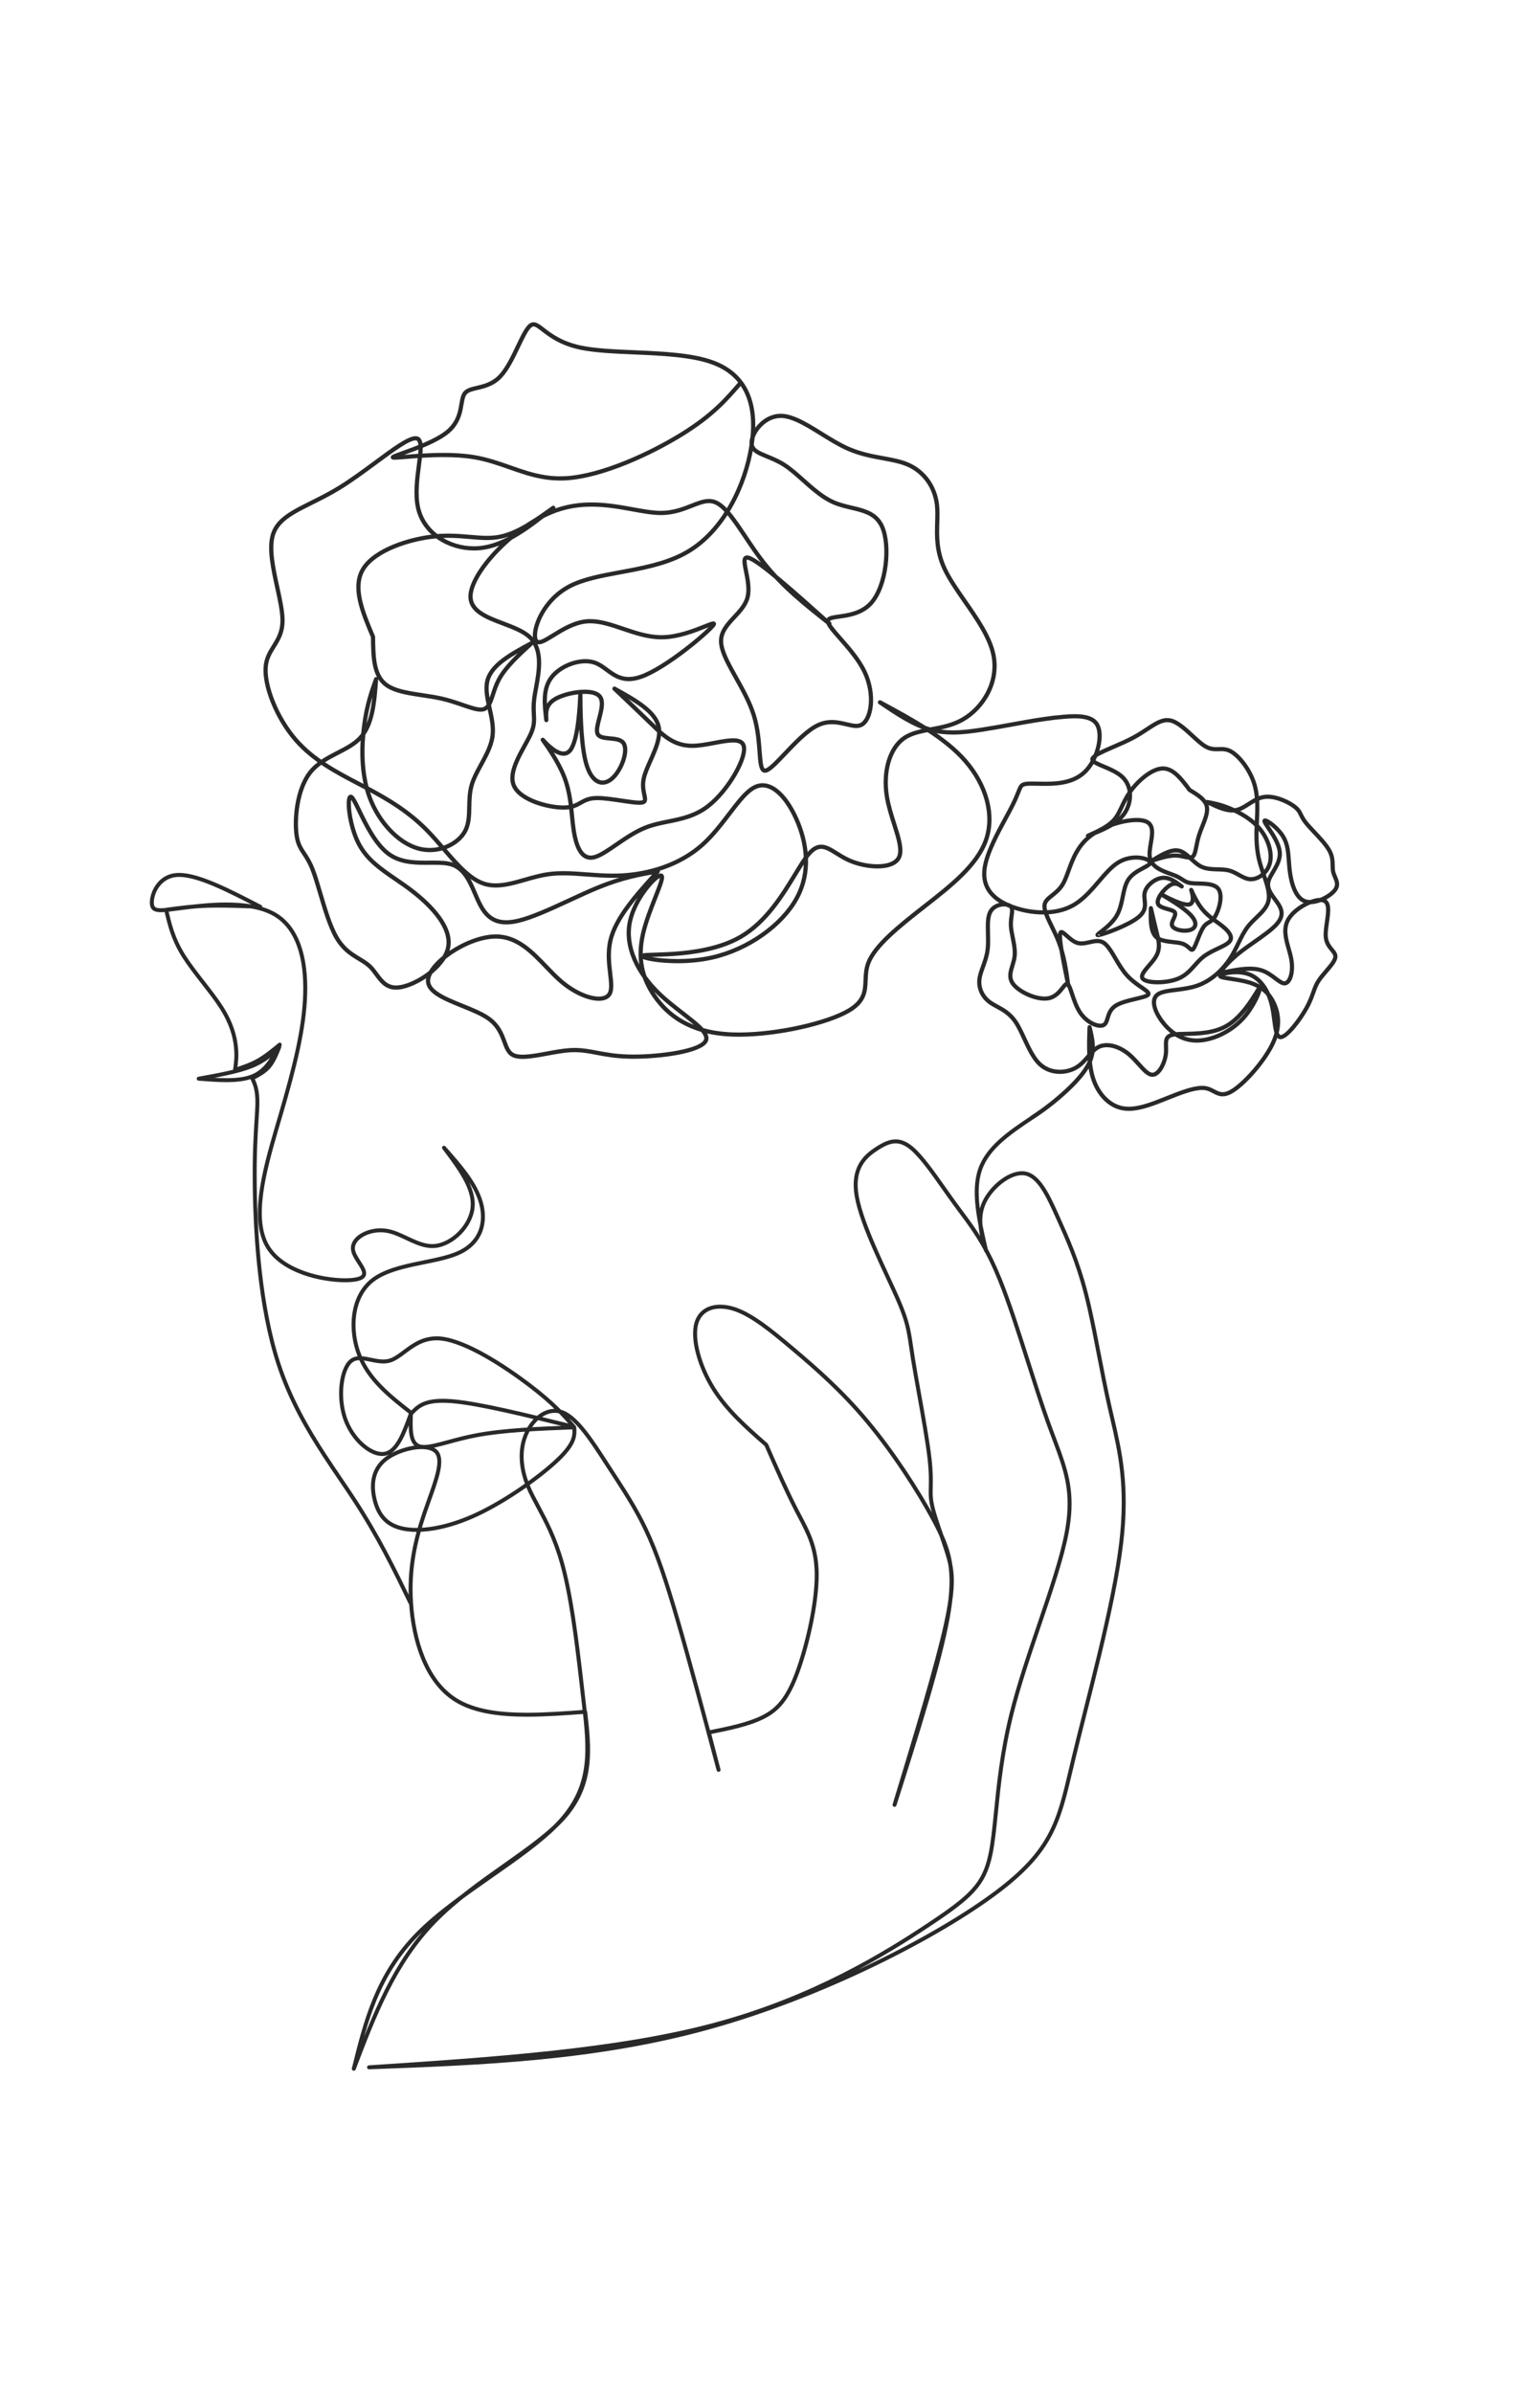 <svg width="483" height="750" viewBox="0 0 483 750" fill="none" xmlns="http://www.w3.org/2000/svg">
<path d="M129.332 502.322C129.332 502.613 129.132 502.864 128.85 502.929C128.568 502.993 128.279 502.855 128.152 502.593L128.122 502.531C123.151 492.271 118.19 482.041 110.581 470.396C109.202 468.285 107.738 466.129 106.222 463.9C104.613 461.531 102.949 459.084 101.285 456.536C95.851 448.218 90.394 438.819 86.709 427.534C80.841 409.567 79.483 386.877 79.284 372.081C79.146 361.787 79.568 355.274 79.859 350.791C79.987 348.817 80.089 347.255 80.107 345.936C80.165 341.675 79.359 339.961 78.546 338.21C78.405 337.907 78.528 337.548 78.824 337.394C80.757 336.397 82.557 335.461 83.881 333.925C85.215 332.38 86.098 330.191 87.027 327.87L88.033 328.552L88.023 328.563C85.694 330.792 83.297 333.088 78.97 334.795C74.686 336.486 68.512 337.598 62.432 338.695L62.369 337.463C65.338 337.691 68.276 337.918 70.996 337.918C74.133 337.918 76.91 337.614 79.06 336.71C83.054 335.032 85.065 331.209 87.189 327.114L88.134 327.883L88.116 327.899C85.899 329.72 83.63 331.585 81.243 332.932C78.845 334.286 76.346 335.106 73.912 335.907C73.708 335.974 73.484 335.932 73.319 335.793C73.155 335.655 73.073 335.441 73.104 335.228C73.405 333.113 73.698 331.054 73.361 328.034C73.025 325.015 72.059 321.026 68.882 316.052C67.352 313.659 65.311 311.035 63.221 308.351C61.09 305.614 58.91 302.815 57.231 300.184C57.123 300.014 57.017 299.847 56.913 299.679C53.599 294.325 52.546 289.763 51.509 285.281C51.47 285.111 51.504 284.933 51.603 284.788C51.702 284.645 51.857 284.548 52.031 284.526C56.075 283.975 60.15 283.419 65.105 283.26C66.222 283.225 67.38 283.208 68.572 283.208C72.67 283.208 77.172 283.393 81.658 283.575L81.348 284.75C71.621 279.717 62.145 274.834 56.214 274.834C55.975 274.834 55.743 274.843 55.518 274.859C50.083 275.252 48.068 280.588 48.253 283.162C48.258 283.228 48.264 283.29 48.271 283.348C48.386 284.269 48.779 284.66 50.458 284.66C51.682 284.66 53.399 284.434 55.796 284.115C56.559 284.012 57.388 283.902 58.284 283.789C61.764 283.348 66.279 282.856 70.882 282.856C76.361 282.856 82.058 283.552 86.289 285.949C94.122 290.386 96.639 300.431 96.342 311.451C96.043 322.524 92.902 334.85 88.6 349.555C88.389 350.276 88.177 351 87.962 351.731C87.745 352.468 87.525 353.217 87.307 353.96C83.29 367.692 79.486 382.162 84.507 390.455C89.056 397.969 101.062 400.63 108.238 400.63C109.781 400.63 111.056 400.504 111.946 400.293C113.628 399.895 113.687 399.306 113.545 398.704C113.373 397.979 112.806 397.086 112.103 395.998C111.363 394.851 110.489 393.514 110.179 392.202C110.134 392.011 110.1 391.816 110.08 391.622C109.711 388.066 113.881 385.473 118.054 385.039C118.489 384.993 118.93 384.97 119.374 384.97C119.981 384.97 120.593 385.015 121.202 385.107C123.517 385.459 125.742 386.512 127.865 387.513C130.024 388.529 132.083 389.493 134.184 389.812C134.653 389.885 135.12 389.922 135.588 389.922C135.869 389.922 136.15 389.91 136.431 389.879C141.481 389.359 147.1 383.959 147.614 378.278C148.132 372.593 143.579 366.492 138.751 360.09C138.55 359.822 138.596 359.445 138.854 359.233C139.112 359.02 139.492 359.052 139.713 359.302C144.623 364.854 149.679 370.553 151.431 376.755C153.201 383.014 151.615 389.858 144.039 393.268C141.039 394.619 137.103 395.42 133.122 396.232C128.787 397.115 124.372 398.02 120.779 399.637C119.476 400.223 118.293 400.899 117.269 401.694C110.844 406.676 110.23 416.754 113.244 424.45C116.233 432.082 122.751 437.188 129.448 442.417L128.619 442.473L128.629 442.462C130.578 440.448 132.611 438.407 138.861 438.407C139.786 438.407 140.802 438.451 141.923 438.544V438.546C150.475 439.268 165.36 442.951 180.154 446.611L179.538 447.624C176.343 443.953 173.164 440.301 165.556 434.531C157.874 428.706 145.915 420.909 138.212 420.14C137.772 420.096 137.347 420.077 136.936 420.077C132.743 420.077 129.857 422.217 127.185 424.216C125.658 425.36 124.142 426.502 122.522 427.003C121.75 427.242 120.971 427.33 120.202 427.33C118.817 427.33 117.427 427.038 116.159 426.773C114.949 426.52 113.862 426.295 112.876 426.295C111.936 426.295 111.143 426.5 110.474 427.054C107.745 429.315 106.484 437.674 108.82 444.386C111.016 450.694 116.249 455.088 119.851 455.088C120.051 455.088 120.245 455.073 120.432 455.047C123.993 454.537 126.046 449.075 128.288 442.836C128.391 442.547 128.689 442.378 128.989 442.436C129.29 442.495 129.504 442.762 129.493 443.068C129.32 448.048 129.303 451.968 131.775 452.723C132.116 452.827 132.528 452.88 133.019 452.88C134.768 452.88 137.218 452.223 140.408 451.359V451.361C142.998 450.658 146.019 449.842 149.405 449.207C158.081 447.577 169.117 447.153 180.089 446.729C180.425 446.717 180.71 446.974 180.733 447.31C180.902 449.934 180.991 452.553 175.533 457.804C170.158 462.976 159.288 470.824 149.651 475.291C142.381 478.66 135.788 480.115 130.643 480.115C128.953 480.115 127.412 479.958 126.051 479.657C120.458 478.415 118.059 474.767 116.937 470.335C115.83 465.962 115.887 460.497 120.626 456.812C123.607 454.495 128.415 452.923 132.208 452.923C134.282 452.923 136.232 453.394 137.344 454.675V454.677C139.825 457.531 137.469 463.846 135.172 470.263C134.681 471.636 134.177 473.044 133.697 474.464C130.879 482.774 128.794 491.586 129.549 502.51C130.308 513.51 133.923 526.403 143.231 532.249C148.83 535.765 156.583 536.799 165.323 536.799C171.116 536.799 177.288 536.346 183.492 535.891C183.825 535.867 184.117 536.109 184.155 536.441C185.434 547.63 186.772 559.121 177.647 569.687C173.129 574.921 166.048 579.911 158.587 585.176C151.081 590.47 143.157 596.064 136.831 602.539C124.199 615.467 117.897 631.96 111.548 648.599C111.431 648.906 111.095 649.07 110.782 648.971C110.468 648.873 110.286 648.548 110.364 648.228C113.996 633.541 117.658 618.682 130.584 605.605C136.92 599.196 145.47 593.226 153.689 587.487C161.432 582.079 168.868 576.883 174.021 571.67C174.544 571.14 175.045 570.611 175.517 570.082C185.374 559.06 184.101 547.857 182.463 533.715L182.391 533.086C182.266 532.006 182.143 530.939 182.016 529.832C181.887 528.709 181.758 527.581 181.626 526.436C180.145 513.641 178.422 499.819 175.625 489.945C173.439 482.229 170.597 476.918 168.192 472.424C166.988 470.174 165.88 468.106 165.032 466.052C162.49 459.893 162.284 453.847 164.586 448.888C166.415 444.946 169.919 441.554 173.97 441.554C174.939 441.554 175.925 441.749 176.909 442.172C181.615 444.194 186.318 451.512 190.506 457.982C190.697 458.278 190.946 458.664 191.135 458.955C191.625 459.708 192.122 460.473 192.601 461.209C193.079 461.942 193.538 462.648 194.007 463.37C197.308 468.461 200.361 473.334 203.073 479.037C206.554 486.358 209.463 495.019 213.181 507.816C216.901 520.615 221.437 537.584 225.971 554.544L224.77 554.861L221.715 543.133C221.671 542.967 221.699 542.791 221.789 542.646C221.879 542.501 222.026 542.399 222.194 542.366C228.414 541.119 234.514 539.892 239.051 537.609C243.493 535.373 246.471 532.11 249.494 523.89C252.535 515.617 255.566 502.48 255.526 493.502C255.493 485.487 253.016 480.779 250.215 475.468C249.906 474.882 249.591 474.285 249.278 473.679C246.114 467.571 242.931 460.32 239.759 453.093L239.919 453.312C233.732 447.884 227.458 442.386 223.133 435.398C218.837 428.456 216.392 419.916 217.758 414.743V414.744C218.801 410.798 222.012 408.901 225.895 408.901C227.288 408.901 228.771 409.142 230.281 409.613C235.93 411.375 242.104 416.398 249.176 422.369C256.287 428.375 264.46 435.483 272.511 445.122C280.558 454.753 288.471 466.9 293.445 476.188C298.459 485.553 300.512 492.089 297.938 506.628C295.384 521.066 288.256 543.496 281.152 565.857C281.05 566.182 280.703 566.364 280.376 566.262C280.05 566.16 279.867 565.814 279.965 565.487C286.575 543.74 293.169 522.037 296.04 509.038C298.901 496.094 298.047 491.885 296.429 486.732C295.887 485.001 295.255 483.166 294.623 481.33C293.998 479.517 293.376 477.706 292.844 476.009C292.285 474.226 291.82 472.555 291.562 471.136C291.217 469.22 291.252 467.786 291.297 466.043C291.346 464.013 291.41 461.497 290.91 457.138C290.307 451.876 288.884 443.937 287.586 436.705C286.886 432.797 286.223 429.106 285.749 426.162C285.512 424.68 285.323 423.394 285.149 422.233C285.008 421.272 284.881 420.408 284.748 419.583C284.136 415.783 283.44 412.98 280.972 407.338V407.34C280.139 405.433 279.103 403.208 277.98 400.788C276.656 397.939 275.213 394.835 273.84 391.696C271.276 385.837 268.937 379.82 268.109 375.163C266.43 365.727 270.951 361.874 274.752 359.433C276.802 358.114 278.788 357.101 280.906 357.101C282.641 357.101 284.379 357.775 286.247 359.325C289.384 361.92 293.038 367.111 296.634 372.21C297.759 373.804 298.88 375.394 299.99 376.913C300.607 377.757 301.226 378.589 301.838 379.409C302.447 380.229 303.052 381.041 303.662 381.875C307.087 386.565 310.492 391.762 314.154 400.81C317.055 407.981 320.119 417.571 323.098 426.899C325.214 433.517 327.285 440.002 329.235 445.424C329.896 447.267 330.545 448.989 331.164 450.631V450.633C331.726 452.126 332.261 453.548 332.762 454.937V454.939C335.622 462.901 337.228 469.641 335.122 480.633C333.605 488.56 330.154 498.711 326.558 509.291C323.37 518.671 320.061 528.408 317.836 537.325C314.887 549.146 313.839 559.543 312.983 568.041C312.465 573.179 312.016 577.656 311.25 581.307C309.189 591.143 304.808 595.034 291.412 603.917C278.003 612.808 255.345 626.835 224.494 635.134C193.667 643.427 154.681 645.991 115.784 648.553L115.72 647.311C151.219 645.998 186.638 644.686 222.272 634.793C257.919 624.896 293.788 606.41 312.23 592.548C329.3 579.716 331.367 570.923 335.246 554.486C335.531 553.281 335.831 552.011 336.143 550.718C337.187 546.368 338.414 541.516 339.714 536.38C341.174 530.602 342.726 524.468 344.212 518.288C347.171 505.973 349.862 493.507 351.048 483.359C353.117 465.702 350.637 455.047 348.147 444.352C347.854 443.091 347.563 441.841 347.278 440.568C346.103 435.349 345.056 429.944 344.04 424.69C343.073 419.701 342.132 414.848 341.132 410.403C340.744 408.677 340.348 407.014 339.938 405.43C337.384 395.561 334.29 388.686 331.307 382.063L331.229 381.888L331.192 381.804L331.153 381.718C328.093 374.921 325.368 369.078 321.355 368.395C321.081 368.349 320.797 368.326 320.506 368.326C316.51 368.326 311.296 372.641 309.216 377.155C307.034 381.893 308.402 386.733 309.877 391.85L308.675 392.161C306.546 382.967 304.336 373.499 306.802 366.339C309.279 359.15 316.427 354.392 323.309 349.786C323.593 349.594 323.978 349.67 324.169 349.955C324.36 350.241 324.284 350.628 323.998 350.819C317.011 355.499 310.29 360.029 307.976 366.745C305.651 373.492 307.727 382.55 309.884 391.882C309.96 392.209 309.762 392.539 309.435 392.623C309.109 392.708 308.775 392.518 308.683 392.193C307.234 387.165 305.68 381.861 308.088 376.634C310.28 371.879 315.839 367.081 320.506 367.081C320.863 367.081 321.217 367.109 321.563 367.168C326.397 367.991 329.385 374.765 332.285 381.206H332.286L332.323 381.294L332.361 381.376L332.44 381.551C335.424 388.181 338.558 395.138 341.141 405.118C341.554 406.717 341.953 408.393 342.344 410.128C343.349 414.597 344.293 419.468 345.258 424.455C346.277 429.71 347.32 435.098 348.488 440.296C348.775 441.563 349.065 442.809 349.358 444.07C351.856 454.806 354.376 465.629 352.283 483.504C351.086 493.732 348.38 506.258 345.419 518.579C343.932 524.769 342.38 530.906 340.918 536.685C339.618 541.822 338.393 546.67 337.35 551.009C337.039 552.302 336.74 553.564 336.455 554.773C332.55 571.324 330.388 580.456 312.976 593.543C294.4 607.506 258.387 626.058 222.605 635.992C186.807 645.931 151.245 647.242 115.766 648.554C115.427 648.567 115.14 648.304 115.122 647.965C115.105 647.625 115.363 647.334 115.702 647.312C154.638 644.747 193.487 642.186 224.171 633.932C254.831 625.685 277.36 611.743 290.724 602.88C304.102 594.008 308.084 590.358 310.034 581.052C310.784 577.479 311.227 573.078 311.747 567.916C312.603 559.419 313.658 548.94 316.631 537.024C318.871 528.046 322.196 518.259 325.38 508.891C328.987 498.279 332.405 488.222 333.902 480.399C335.953 469.692 334.406 463.188 331.593 455.36C331.096 453.979 330.564 452.565 330.002 451.07C329.383 449.429 328.731 447.7 328.064 445.846C326.107 440.396 324.028 433.888 321.915 427.277C318.931 417.934 315.883 408.393 313.002 401.278C309.387 392.346 306.04 387.238 302.66 382.61C302.055 381.783 301.452 380.972 300.842 380.154C300.228 379.333 299.608 378.499 298.987 377.647C297.87 376.118 296.744 374.522 295.619 372.927C291.975 367.761 288.433 362.747 285.455 360.283C283.749 358.87 282.282 358.344 280.906 358.344C279.173 358.344 277.452 359.176 275.422 360.479C271.852 362.774 267.775 366.194 269.331 374.946C270.132 379.441 272.414 385.337 274.978 391.197C276.344 394.32 277.78 397.413 279.106 400.263C280.229 402.678 281.269 404.918 282.111 406.839V406.84C284.619 412.574 285.345 415.477 285.975 419.385C286.109 420.219 286.238 421.093 286.38 422.051C286.551 423.214 286.739 424.491 286.976 425.964C287.448 428.894 288.107 432.575 288.809 436.486C290.103 443.7 291.536 451.685 292.144 456.997C292.654 461.437 292.589 464.016 292.54 466.074C292.496 467.816 292.464 469.136 292.786 470.914C293.028 472.256 293.473 473.867 294.03 475.638C294.555 477.314 295.172 479.108 295.798 480.924C296.427 482.757 297.066 484.611 297.614 486.36C299.309 491.76 300.151 496.195 297.253 509.307C294.368 522.364 287.756 544.127 281.155 565.849L279.969 565.479C287.085 543.08 294.179 520.748 296.714 506.412C299.233 492.176 297.248 485.921 292.35 476.776C287.412 467.555 279.545 455.479 271.558 445.92C263.58 436.367 255.475 429.316 248.375 423.32C241.237 417.294 235.269 412.473 229.911 410.801C228.504 410.362 227.146 410.144 225.895 410.144V410.146C222.452 410.144 219.828 411.773 218.959 415.061C217.727 419.73 219.951 427.895 224.188 434.743C228.398 441.547 234.524 446.924 240.737 452.376C240.804 452.436 240.859 452.51 240.896 452.593C244.073 459.829 247.24 467.042 250.38 473.106V473.108C250.691 473.706 251.004 474.301 251.313 474.887C254.128 480.225 256.734 485.159 256.769 493.496C256.808 502.673 253.732 515.962 250.659 524.32C247.567 532.729 244.422 536.299 239.609 538.721C234.89 541.095 228.605 542.349 222.438 543.586L222.917 542.819L225.972 554.547C226.059 554.879 225.861 555.218 225.53 555.306C225.2 555.394 224.86 555.197 224.772 554.865C220.235 537.902 215.702 520.946 211.989 508.163C208.273 495.377 205.386 486.797 201.952 479.574C199.275 473.947 196.261 469.131 192.966 464.046V464.048C192.5 463.33 192.035 462.618 191.562 461.888C191.081 461.152 190.584 460.388 190.094 459.632C189.903 459.341 189.654 458.955 189.463 458.659V458.661C185.159 452.009 180.687 445.148 176.42 443.316C175.588 442.958 174.768 442.799 173.97 442.799C170.623 442.799 167.45 445.666 165.711 449.411C163.592 453.978 163.735 459.65 166.18 465.578C167.001 467.563 168.075 469.574 169.288 471.836C171.698 476.341 174.596 481.753 176.82 489.605C179.649 499.594 181.383 513.523 182.86 526.293C182.994 527.445 183.121 528.56 183.251 529.691C183.378 530.79 183.501 531.869 183.625 532.942L183.697 533.572C185.329 547.658 186.715 559.424 176.444 570.912C175.955 571.457 175.441 572.001 174.905 572.545C169.654 577.856 162.11 583.122 154.4 588.508C146.156 594.265 137.706 600.168 131.467 606.481C118.81 619.286 115.206 633.82 111.57 648.527L110.387 648.155C116.721 631.557 123.102 614.812 135.942 601.669C142.361 595.098 150.385 589.44 157.871 584.159C165.376 578.863 172.31 573.966 176.709 568.873C185.434 558.769 184.205 547.826 182.92 536.582L183.583 537.132C177.389 537.587 171.169 538.044 165.323 538.044C156.541 538.043 148.486 537.017 142.572 533.303C132.722 527.117 129.073 513.666 128.309 502.595V502.597C127.54 491.448 129.672 482.463 132.519 474.064C133.005 472.632 133.513 471.215 134.004 469.843C136.481 462.92 138.274 457.641 136.407 455.493C135.657 454.629 134.177 454.167 132.208 454.167C128.676 454.167 124.139 455.656 121.387 457.795C117.228 461.029 117.084 465.849 118.142 470.029C119.185 474.152 121.316 477.33 126.32 478.44V478.442C127.578 478.72 129.028 478.87 130.643 478.87C135.57 478.87 141.985 477.472 149.129 474.161C158.638 469.756 169.392 461.986 174.674 456.906C179.87 451.908 179.64 449.647 179.491 447.392L180.135 447.972C169.135 448.397 158.199 448.82 149.634 450.428C146.301 451.055 143.325 451.86 140.731 452.562C137.618 453.403 134.975 454.125 133.019 454.125C132.443 454.125 131.904 454.063 131.414 453.914C127.792 452.809 128.1 447.386 128.251 443.026L129.457 443.258C127.373 449.057 125.103 455.635 120.608 456.28C120.359 456.315 120.106 456.333 119.851 456.333C115.48 456.333 109.922 451.329 107.647 444.794C105.258 437.93 106.333 428.869 109.682 426.096C110.641 425.303 111.746 425.05 112.876 425.05C114.015 425.05 115.235 425.309 116.414 425.554C117.706 425.825 118.968 426.087 120.202 426.087C120.874 426.087 121.526 426.008 122.155 425.815C123.528 425.39 124.863 424.4 126.442 423.219C129.092 421.237 132.282 418.832 136.936 418.832C137.388 418.832 137.855 418.855 138.334 418.903C146.446 419.712 158.68 427.757 166.307 433.539C174.007 439.381 177.25 443.102 180.474 446.805C180.653 447.011 180.678 447.307 180.536 447.539C180.395 447.77 180.121 447.882 179.857 447.818C165.008 444.146 150.247 440.497 141.817 439.786C140.728 439.694 139.745 439.65 138.861 439.65C133.047 439.65 131.319 441.473 129.522 443.328L129.512 443.339C129.291 443.567 128.934 443.592 128.684 443.397C122.042 438.213 115.222 432.909 112.088 424.905C108.978 416.964 109.455 406.179 116.508 400.71C117.627 399.842 118.9 399.118 120.27 398.502C124.014 396.817 128.573 395.89 132.874 395.012C136.9 394.191 140.682 393.417 143.532 392.133C150.413 389.037 151.88 382.909 150.236 377.093C148.576 371.222 143.753 365.746 138.783 360.127L139.743 359.339C144.446 365.576 149.423 372.118 148.852 378.389V378.391C148.283 384.665 142.197 390.536 136.559 391.117C136.233 391.151 135.91 391.167 135.588 391.167C135.051 391.167 134.52 391.123 133.997 391.042C131.685 390.69 129.459 389.637 127.336 388.638C125.177 387.62 123.119 386.656 121.016 386.337C120.471 386.254 119.922 386.214 119.374 386.214C118.974 386.214 118.576 386.236 118.182 386.277C114.077 386.703 111.068 389.106 111.315 391.493C111.33 391.629 111.354 391.771 111.389 391.915C111.639 392.976 112.37 394.12 113.146 395.322C113.801 396.337 114.521 397.434 114.753 398.417C115.111 399.929 114.312 401.01 112.232 401.504C111.214 401.747 109.833 401.874 108.238 401.874C100.995 401.874 88.36 399.217 83.444 391.099C78.073 382.229 82.168 367.101 86.114 353.611C86.331 352.871 86.554 352.11 86.77 351.379C86.984 350.649 87.198 349.923 87.408 349.205C91.712 334.49 94.807 322.309 95.1 311.417C95.395 300.474 92.861 291.101 85.677 287.033C81.734 284.798 76.305 284.099 70.882 284.099C66.36 284.099 61.906 284.586 58.44 285.025C57.549 285.136 56.723 285.246 55.959 285.347V285.349C53.602 285.663 51.785 285.905 50.458 285.905C48.517 285.905 47.269 285.351 47.038 283.502C47.028 283.421 47.02 283.337 47.014 283.252C46.8 280.283 49.05 274.078 55.429 273.618C55.685 273.6 55.947 273.589 56.214 273.589C62.528 273.589 72.348 278.692 81.918 283.644C82.177 283.779 82.308 284.074 82.234 284.358C82.159 284.639 81.899 284.83 81.608 284.82C77.115 284.636 72.639 284.453 68.572 284.453C67.391 284.453 66.245 284.467 65.145 284.503C60.261 284.66 56.245 285.207 52.198 285.758L52.72 285.002C53.754 289.47 54.772 293.858 57.968 299.022V299.024C58.069 299.185 58.172 299.35 58.277 299.514C59.919 302.085 62.061 304.836 64.201 307.586C66.281 310.258 68.362 312.929 69.928 315.382C73.219 320.532 74.241 324.706 74.596 327.895C74.95 331.08 74.638 333.27 74.334 335.404L73.524 334.725C75.974 333.918 78.358 333.132 80.633 331.848C82.909 330.565 85.092 328.774 87.328 326.937L87.346 326.922C87.574 326.734 87.902 326.732 88.132 326.918C88.361 327.105 88.428 327.428 88.292 327.69C86.212 331.696 84.019 335.976 79.54 337.858C77.158 338.86 74.181 339.161 70.996 339.161C68.219 339.161 65.232 338.93 62.274 338.702C61.962 338.679 61.717 338.426 61.701 338.113C61.685 337.801 61.904 337.525 62.212 337.47C68.339 336.365 74.371 335.272 78.514 333.637C82.601 332.025 84.851 329.878 87.164 327.664L87.174 327.653C87.386 327.451 87.71 327.424 87.952 327.587C88.194 327.752 88.289 328.063 88.181 328.334C87.272 330.602 86.318 333.005 84.821 334.74C83.313 336.486 81.287 337.523 79.394 338.5L79.672 337.686C80.537 339.549 81.411 341.45 81.349 345.954C81.33 347.312 81.227 348.909 81.099 350.871V350.873C80.809 355.343 80.389 361.817 80.526 372.063C80.725 386.838 82.083 409.369 87.89 427.148C91.526 438.281 96.916 447.574 102.325 455.854C103.982 458.392 105.639 460.83 107.249 463.198C108.764 465.427 110.235 467.593 111.621 469.714C119.278 481.434 124.269 491.73 129.24 501.988L129.27 502.05L128.09 502.322C128.09 501.979 128.368 501.699 128.711 501.699C129.054 501.699 129.332 501.979 129.332 502.322ZM331.194 225.539H331.192L331.19 225.54L331.194 225.539C328.718 225.857 326.254 226.175 322.504 226.826C321.236 227.045 319.824 227.302 318.299 227.58C316.528 227.902 314.609 228.253 312.61 228.598V228.6C311.231 228.837 309.81 229.076 308.37 229.303C305.301 229.788 302.11 230.229 298.898 230.229C296.549 230.229 294.182 229.995 291.829 229.365C286.279 227.885 280.887 224.227 275.617 220.663C275.324 220.466 275.239 220.073 275.42 219.773C275.602 219.471 275.989 219.365 276.3 219.533C286.438 225.004 296.732 230.548 303.302 238.116C309.879 245.692 312.781 255.366 309.812 263.64C306.928 271.668 298.526 278.214 290.738 284.304L290.232 284.703C282.165 291.015 274.893 296.862 272.933 302.104C272.293 303.818 272.217 305.484 272.144 307.206C272.077 308.787 272.013 310.44 271.41 312.051C270.717 313.902 269.347 315.628 266.654 317.239C259.791 321.345 243.942 324.924 231.755 324.924C230.617 324.924 229.508 324.892 228.44 324.829C215.831 324.06 208.954 318.584 204.8 312.639C200.65 306.695 199.219 300.283 201.077 292.332C201.963 288.534 203.602 284.386 204.919 281.047C205.84 278.713 206.586 276.821 206.858 275.652C206.974 275.155 206.968 274.926 206.952 274.87C206.952 274.866 206.968 274.93 207.044 274.993C207.13 275.066 207.215 275.072 207.231 275.072H207.235C206.033 275.152 199.723 281.727 198.207 289.017C196.651 296.517 200.43 304.433 207.17 310.924C209.459 313.129 212.085 315.162 214.504 317.035C216.51 318.588 218.391 320.045 219.774 321.376C221.482 323.021 222.877 324.892 221.867 326.65V326.652C219.816 330.222 207.148 331.835 198.747 331.835C198.22 331.835 197.702 331.829 197.202 331.815C192.891 331.705 189.794 331.121 187.062 330.604C184.861 330.19 182.929 329.825 180.766 329.77C180.581 329.767 180.391 329.763 180.204 329.763C179.794 329.763 179.371 329.776 178.94 329.8C176.765 329.924 174.267 330.383 171.76 330.845C169.364 331.285 166.954 331.73 164.905 331.848C164.566 331.868 164.233 331.879 163.912 331.879C162.753 331.879 161.679 331.743 160.811 331.353C158.933 330.512 158.265 328.597 157.584 326.751C156.728 324.428 155.752 321.807 152.754 319.703C150.73 318.284 147.774 317.086 144.722 315.854V315.856C141.741 314.652 138.661 313.413 136.527 311.917C134.884 310.764 133.636 309.343 133.583 307.517C133.412 301.604 146.111 293.116 155.093 292.856C155.239 292.852 155.384 292.85 155.529 292.85C155.577 292.85 155.627 292.85 155.674 292.85C162.595 292.919 167.394 297.971 171.772 302.528C173.364 304.187 174.904 305.789 176.493 307.138C180.561 310.585 184.932 312.343 187.803 312.343C189.196 312.343 190.091 311.938 190.533 311.297C191.268 310.228 191.075 308.22 190.722 305.219C190.361 302.167 189.91 298.38 190.816 294.554V294.556C192.555 287.199 199.29 279.828 205.824 272.647L206.425 273.744C200.922 274.689 195.467 275.628 187.63 278.848C184.956 279.945 182.005 281.31 178.996 282.702C175.911 284.129 172.766 285.584 169.831 286.79C167.227 287.86 164.764 288.745 162.635 289.242C161.217 289.571 159.941 289.733 158.784 289.733C154.227 289.733 151.737 287.253 149.891 283.658V283.66C149.366 282.635 148.886 281.512 148.408 280.393V280.395C147.908 279.22 147.406 278.046 146.836 276.937C145.558 274.452 144.008 272.435 141.575 271.616C140.119 271.125 138.299 271.04 136.204 271.04C135.746 271.04 135.293 271.044 134.817 271.047C134.337 271.053 133.84 271.056 133.343 271.056C129.452 271.056 125.089 270.813 121.472 268.152C117.193 265.003 114.068 258.512 112.032 254.307C110.923 252.018 110.224 250.628 109.855 250.355L109.851 250.354C109.848 250.352 109.9 250.386 109.996 250.386C110.18 250.386 110.266 250.272 110.266 250.272C110.185 250.387 110.053 250.906 110.053 251.954C110.053 254.936 111.078 260.462 113.309 264.525C115.799 269.059 119.814 271.821 124.404 274.964C126.038 276.082 127.741 277.247 129.444 278.549V278.55C135.783 283.393 142.593 290.467 141.18 297.169C139.786 303.785 130.429 309.556 125.145 310.134C124.831 310.168 124.527 310.184 124.235 310.184C120.754 310.184 119.046 307.818 117.526 305.757C116.867 304.865 116.245 304.028 115.515 303.333V303.335C114.628 302.492 113.559 301.844 112.338 301.108C110.954 300.274 109.407 299.343 107.919 297.93C106.887 296.949 105.887 295.742 104.976 294.177C102.872 290.56 101.239 285.015 99.801 280.142C98.951 277.261 98.169 274.616 97.391 272.656C96.497 270.406 95.608 269.062 94.809 267.855C94.184 266.913 93.588 266.015 93.125 264.848C92.795 264.018 92.537 263.065 92.367 261.866C91.661 256.906 92.408 247.303 96.693 241.779C99.068 238.718 102.495 236.963 105.641 235.34C108.258 233.992 110.662 232.745 112.379 230.946C116.197 226.946 116.746 220.07 117.291 212.818L118.573 213.089C117.128 217.149 115.702 221.161 114.873 227.513C114.04 233.896 113.827 242.546 116.661 249.973C119.504 257.423 125.39 263.604 131.263 265.266C132.443 265.599 133.628 265.753 134.786 265.753V265.755C139.383 265.753 143.497 263.344 145.202 260.311C146.398 258.188 146.464 255.695 146.522 252.85C146.566 250.655 146.61 248.277 147.287 245.913C147.929 243.675 149.131 241.478 150.305 239.327C151.538 237.068 152.747 234.846 153.41 232.534C153.636 231.743 153.797 230.947 153.873 230.144C154.108 227.624 153.521 224.939 152.915 222.192V222.194C152.349 219.631 151.762 216.994 151.986 214.595C152.038 214.045 152.132 213.503 152.28 212.972C153.746 207.737 160.36 204.237 166.504 200.933C166.796 200.775 167.162 200.862 167.354 201.135C167.547 201.407 167.506 201.781 167.26 202.006C163.077 205.825 159.027 209.536 156.972 213.451C156.2 214.923 155.705 216.435 155.247 217.835C154.884 218.944 154.534 220.02 154.083 220.88C153.608 221.785 152.966 222.561 151.964 222.887C151.587 223.009 151.184 223.058 150.768 223.058C149.211 223.058 147.16 222.345 144.885 221.562C142.924 220.887 140.714 220.128 138.286 219.581C136.437 219.163 134.454 218.866 132.457 218.566V218.568C130.502 218.275 128.533 217.981 126.716 217.57C124.339 217.033 122.138 216.281 120.519 215.005C116.41 211.765 116.397 205.424 116.335 199.617L116.387 199.869C113.123 192.141 109.558 183.871 113.458 177.793C117.306 171.794 128.26 168.209 136.531 167.43C137.947 167.297 139.292 167.244 140.577 167.244V167.246C143.073 167.244 145.343 167.443 147.45 167.624C149.324 167.788 151.058 167.938 152.74 167.938C153.958 167.938 155.139 167.858 156.309 167.649C161.886 166.656 167.432 162.703 173.149 158.613C173.439 158.404 173.844 158.466 174.06 158.753C174.276 159.04 174.225 159.447 173.944 159.67C166.417 165.633 158.671 171.8 150.224 172.474C149.697 172.515 149.17 172.536 148.643 172.536C140.678 172.536 132.45 167.779 130.497 159.404C129.489 155.082 130.187 149.849 130.739 145.657C131.143 142.599 131.446 140.207 131.136 138.879C130.999 138.291 130.79 138.116 130.595 138.06C130.527 138.04 130.438 138.026 130.321 138.026C128.37 138.026 123.879 141.294 118.226 145.469C114.521 148.206 110.44 151.221 106.543 153.59C103.515 155.432 100.604 156.88 97.983 158.183C95.791 159.274 93.817 160.256 92.112 161.292V161.294C89.023 163.172 86.936 165.158 86.141 168.1C85.044 172.161 86.335 178.154 87.612 184.001C88.433 187.764 89.243 191.457 89.266 194.325C89.297 198.332 87.8 200.722 86.419 202.935C85.254 204.801 84.198 206.508 83.988 209.04C83.518 214.702 87.268 224.607 93.328 231.537C98.734 237.718 105.951 241.491 112.73 245.027C113.506 245.432 114.277 245.834 115.036 246.236C122.414 250.134 128.795 254.001 134.706 260.095C136.364 261.803 137.982 263.684 139.575 265.534C141.154 267.37 142.708 269.176 144.278 270.794C146.778 273.37 149.248 275.394 151.806 276.277C152.991 276.684 154.212 276.854 155.478 276.854C158.313 276.854 161.304 276.002 164.501 275.087C166.84 274.418 169.278 273.719 171.753 273.358C173.404 273.116 175.059 273.028 176.728 273.028C179.129 273.028 181.572 273.213 184.058 273.4V273.402C186.705 273.602 189.405 273.805 192.212 273.805C193.096 273.805 193.989 273.784 194.895 273.738C203.268 273.305 212.631 270.589 219.629 264.465C222.9 261.601 225.67 257.983 228.221 254.649C230.308 251.923 232.27 249.353 234.206 247.658C234.961 246.998 235.73 246.451 236.522 246.078C237.399 245.664 238.288 245.465 239.178 245.465C243.674 245.465 247.719 250.478 250.387 256.457C253.637 263.735 255.175 273.149 250.456 281.82C245.767 290.437 234.95 298.205 223.338 300.779C219.641 301.6 215.87 301.892 212.523 301.892C206.89 301.892 202.166 301.058 201.206 300.343C201.112 300.272 200.83 300.046 200.83 299.658C200.83 299.16 201.257 298.955 201.374 298.905C201.449 298.873 201.525 298.847 201.598 298.828C202.226 298.658 203.643 298.619 205.409 298.566C209.721 298.433 216.878 298.209 223.738 296.35C226.619 295.57 229.436 294.504 231.955 293.043C239.793 288.506 244.94 280.078 248.847 273.662C250.445 271.035 251.86 268.708 253.161 267.2C254.637 265.486 256.05 264.728 257.546 264.728C259.315 264.728 261.013 265.815 262.745 266.899C263.905 267.624 265.136 268.393 266.544 269.021C269.132 270.176 272.34 270.87 275.159 270.87C278.245 270.869 280.531 270.048 281.322 268.499C282.326 266.526 281.267 263.032 279.819 258.489C278.94 255.733 277.973 252.7 277.494 249.69C276.26 241.933 278.26 234.177 283.236 230.763C285.687 229.083 288.802 228.515 291.937 227.933C295.188 227.329 298.53 226.704 301.608 224.946C307.732 221.449 312.822 213.478 310.824 204.902C309.615 199.714 305.825 194.242 302.087 188.865C299.599 185.287 297.14 181.752 295.618 178.462C293.003 172.812 293.159 167.92 293.289 163.675C293.349 161.709 293.402 159.915 293.199 158.213C292.556 152.85 289.331 148.335 284.499 146.23V146.232C282.298 145.272 279.744 144.801 276.87 144.276C273.484 143.656 269.702 142.967 265.797 141.266C265.708 141.227 265.625 141.192 265.535 141.151C262.775 139.919 259.966 138.174 257.264 136.5C254.657 134.882 252.153 133.329 249.812 132.284C248.166 131.55 246.645 131.086 245.267 131.013C245.136 131.006 245.005 131.003 244.876 131.003C239.935 131.003 236.381 135.999 236.381 138.818C236.381 138.946 236.387 139.065 236.402 139.177C236.593 140.648 238.073 141.332 240.861 142.47C242.477 143.128 244.393 143.909 246.304 145.133C248.336 146.434 250.342 148.226 252.356 150.021C254.515 151.945 256.691 153.884 259.008 155.366C259.861 155.913 260.729 156.394 261.618 156.788C263.412 157.585 265.312 158.034 267.219 158.484C268.979 158.9 270.759 159.318 272.351 160.022C274.361 160.913 276.094 162.276 277.202 164.682C280.035 170.831 278.728 183.905 273.656 189.499C270.576 192.893 266.172 193.489 263.267 193.895C261.508 194.143 260.622 194.31 260.359 194.6C260.334 194.626 260.328 194.642 260.327 194.673C260.279 195.338 261.644 196.978 263.995 199.647C266.532 202.526 269.808 206.239 271.707 210.173C275.179 217.364 274.134 225.716 270.578 227.693C269.935 228.051 269.246 228.177 268.545 228.177C267.529 228.177 266.417 227.909 265.309 227.646C263.926 227.318 262.478 226.978 260.915 226.978C259.568 226.978 258.134 227.233 256.608 227.989C253.412 229.581 249.804 233.368 246.653 236.684C244.434 239.02 242.367 241.215 240.944 241.923C240.746 242.02 240.539 242.101 240.332 242.15C240.2 242.179 240.065 242.195 239.929 242.195C237.883 242.195 237.802 238.628 237.583 235.685C237.341 232.436 237.031 228.32 235.764 224.289C234.512 220.318 232.323 216.403 230.264 212.726C228.52 209.613 226.853 206.641 226.031 204.029C225.709 203.011 225.509 202.024 225.488 201.085C225.412 197.655 227.746 195.198 229.839 192.948C231.621 191.034 233.265 189.246 233.829 187.013C234.425 184.66 233.851 181.737 233.347 179.232C233.036 177.686 232.702 176.121 232.936 175.192C232.993 174.974 233.087 174.749 233.248 174.554C233.52 174.227 233.902 174.087 234.309 174.087C234.526 174.087 234.751 174.126 234.977 174.191C238.49 175.201 249.669 185.22 260.562 194.954C260.829 195.191 260.859 195.598 260.629 195.871C260.399 196.145 259.994 196.188 259.715 195.967C252.385 190.193 244.984 184.367 238.992 176.75C236.921 174.117 235.023 171.277 233.251 168.625C231.667 166.254 230.191 164.045 228.762 162.23C227.141 160.169 225.656 158.714 224.245 158.092C223.617 157.816 222.991 157.698 222.341 157.698C220.829 157.698 219.215 158.325 217.191 159.123C214.546 160.168 211.353 161.432 207.281 161.432C207.26 161.432 207.24 161.432 207.221 161.432C204.56 161.423 201.544 160.874 198.328 160.289C194.415 159.58 190.158 158.808 185.658 158.794C185.616 158.794 185.577 158.794 185.534 158.794C181.97 158.794 178.266 159.274 174.486 160.639C161.757 165.238 148.377 179.701 148.228 186.826C148.141 190.953 152.655 192.762 158.033 194.794C161.124 195.965 164.398 197.19 166.483 199.093C171.122 203.328 169.704 210.647 168.754 215.79C168.548 216.906 168.359 217.927 168.236 218.835C167.955 220.928 168.031 222.421 168.1 223.773C168.155 224.838 168.208 225.854 168.057 226.976C167.925 227.959 167.64 229.005 167.087 230.254C166.604 231.342 165.915 232.593 165.195 233.896C164.354 235.418 163.463 237.029 162.749 238.642C161.541 241.369 160.936 243.886 161.725 245.841C163.418 250.039 171.836 252.441 176.719 252.441C176.809 252.441 176.9 252.439 176.984 252.439C179.361 252.391 180.565 251.714 181.834 251.002C183.012 250.342 184.263 249.635 186.399 249.492H186.39L186.399 249.49C186.696 249.47 187.009 249.461 187.333 249.461C189.566 249.461 192.477 249.9 195.076 250.292C197.31 250.628 199.284 250.922 200.531 250.922C200.759 250.922 200.951 250.911 201.107 250.893C201.666 250.823 201.692 250.757 201.623 250.193C201.589 249.925 201.522 249.61 201.436 249.208C201.328 248.705 201.197 248.1 201.114 247.418C200.991 246.416 200.964 245.242 201.24 243.916C201.605 242.153 202.504 240.143 203.398 238.136C204.399 235.889 205.409 233.612 205.854 231.465C206.1 230.288 206.167 229.181 205.985 228.164C205.152 223.533 199.051 220.091 192.396 216.413L193.169 215.353C197.102 219.08 201.038 222.809 204.716 226.381L204.887 226.549L205.059 226.716C208.568 230.126 211.735 233.09 217.109 233.09C217.18 233.09 217.252 233.088 217.323 233.086C219.321 233.057 221.632 232.626 223.922 232.198C225.997 231.806 228.073 231.415 229.757 231.392C229.813 231.39 229.869 231.39 229.924 231.39C231.597 231.39 233.233 231.78 233.816 233.368C235.276 237.364 228.863 248.277 222.449 253.201C218.274 256.403 213.923 257.276 209.778 258.116C207.311 258.615 204.929 259.098 202.617 260.026C199.477 261.285 196.433 263.372 193.642 265.288C191.422 266.812 189.322 268.259 187.536 268.974C187.135 269.135 186.738 269.262 186.353 269.347C185.983 269.429 185.625 269.47 185.276 269.47C181.468 269.47 179.974 264.817 179.286 260.381C179.056 258.912 178.904 257.376 178.749 255.812V255.814C178.583 254.137 178.411 252.427 178.141 250.683C177.784 248.385 177.253 246.046 176.339 243.707C174.547 239.122 171.251 234.474 170.096 232.847C169.903 232.577 169.746 232.355 169.682 232.251C169.676 232.236 169.644 232.185 169.619 232.122C169.752 232.46 169.243 231.55 169.992 231.256H169.994C170.082 231.22 170.165 231.209 170.234 231.209C170.544 231.209 170.766 231.456 170.683 231.383C170.698 231.395 170.712 231.408 170.72 231.418C170.777 231.472 170.87 231.572 170.964 231.673C171.312 232.05 171.993 232.783 172.839 233.519C174.099 234.613 175.547 235.544 176.742 235.544C177.315 235.544 177.863 235.328 178.355 234.696C180.793 231.572 181.263 219.985 181.344 217.759V217.761C181.351 217.611 181.355 217.494 181.358 217.444C181.357 217.469 181.36 217.387 181.38 217.31L181.378 217.313C181.298 217.63 181.373 216.812 182.02 216.812C182.87 216.812 182.706 218.228 182.681 217.467C182.683 217.528 182.683 217.694 182.683 217.92C182.684 220.353 182.693 231.774 184.231 238.171C185.405 243.049 187.356 244.617 188.982 244.617C189.806 244.617 190.704 244.233 191.589 243.447C194.502 240.857 196.307 235.046 194.972 233.244C194.369 232.431 193.01 232.256 191.217 232.091C189.813 231.96 187.927 231.84 187.06 230.669C186.939 230.507 186.839 230.326 186.763 230.128C186.272 228.846 186.839 226.783 187.305 224.986C187.902 222.686 188.42 220.567 187.911 219.241C187.842 219.062 187.757 218.905 187.653 218.767C187.028 217.931 185.506 217.476 183.394 217.476C180.55 217.476 177.152 218.299 175.069 219.33C171.71 220.99 171.848 223.131 172.009 225.641C172.032 225.999 171.767 226.309 171.41 226.343C171.053 226.374 170.736 226.118 170.694 225.762C170.118 220.925 169.456 215.698 172.529 211.79C174.919 208.749 179.514 206.574 183.608 206.574C184.726 206.574 185.825 206.736 186.839 207.099C188.293 207.618 189.532 208.537 190.702 209.401C191.956 210.325 193.149 211.2 194.583 211.711C195.366 211.993 196.224 212.164 197.198 212.164C198.254 212.164 199.463 211.963 200.881 211.464C208.439 208.803 221.317 197.958 223.135 195.6C223.228 195.478 223.262 195.417 223.268 195.404C223.306 195.319 223.103 195.704 223.464 195.982C223.609 196.094 223.743 196.085 223.723 196.085H223.726C223.49 196.092 222.721 196.386 221.33 196.944C218.236 198.178 212.891 200.32 207.72 200.391V200.393C207.629 200.393 207.539 200.393 207.451 200.393C203.154 200.393 199.024 198.99 195.176 197.689C191.581 196.473 188.261 195.356 185.115 195.356C184.707 195.356 184.304 195.375 183.905 195.416C180.215 195.783 176.7 197.939 173.837 199.707C172.11 200.775 170.466 201.813 169.274 201.932C169.195 201.938 169.115 201.942 169.034 201.942C168.615 201.941 168.199 201.822 167.858 201.506C165.947 199.734 167.759 192.76 172.477 187.661C174.06 185.951 176.018 184.371 178.381 183.141C182.775 180.854 188.546 179.793 194.486 178.694C201.169 177.458 208.115 176.167 213.968 173.121C214.426 172.881 214.874 172.634 215.318 172.373C226.487 165.81 233.11 151.799 235.019 139.782C236.921 127.801 234.098 118.212 223.345 114.243C216.932 111.876 207.675 111.471 198.803 111.088C192.528 110.817 186.447 110.557 181.864 109.578C175.627 108.245 172.174 105.585 169.928 103.856C168.774 102.967 168.095 102.463 167.544 102.346C167.467 102.33 167.4 102.322 167.336 102.322C167.184 102.322 167.02 102.365 166.822 102.501C165.796 103.21 164.589 105.676 163.068 108.854C161.493 112.148 159.652 116.014 157.451 118.358C154.944 121.026 152.009 121.701 149.757 122.226C148.127 122.607 147.048 122.885 146.435 123.536C146.407 123.567 146.379 123.598 146.354 123.63C145.841 124.25 145.648 125.266 145.39 126.783C145.033 128.882 144.577 131.617 142.483 134.159C141.985 134.765 141.394 135.358 140.696 135.928C137.081 138.872 130.469 141.236 126.624 142.615C124.928 143.224 123.906 143.599 123.69 143.756L123.7 143.748L123.303 143.219L123.69 143.756C123.69 143.756 123.692 143.753 123.696 143.751C123.553 143.868 124.162 143.451 123.74 142.932C123.686 142.865 123.629 142.824 123.591 142.801C123.513 142.753 123.455 142.744 123.47 142.748C123.493 142.753 123.578 142.762 123.762 142.762C124.365 142.762 125.5 142.67 127.06 142.543C130.04 142.298 134.436 141.939 139.066 141.939C142.202 141.939 145.464 142.103 148.481 142.585C152.756 143.27 156.507 144.588 160.139 145.862C163.666 147.099 167.071 148.293 170.812 148.891C172.377 149.141 173.998 149.286 175.708 149.286C176.316 149.286 176.933 149.268 177.565 149.23C188.673 148.548 203.744 141.588 213.472 135.574V135.575C223.142 129.599 227.411 124.632 231.718 119.627C231.957 119.349 232.374 119.319 232.65 119.558C232.926 119.795 232.958 120.213 232.719 120.491C228.38 125.536 224.005 130.62 214.166 136.701C204.389 142.744 189.088 149.849 177.645 150.55C176.988 150.591 176.341 150.611 175.708 150.611C173.922 150.611 172.23 150.458 170.604 150.198C166.728 149.578 163.213 148.342 159.702 147.11C156.058 145.832 152.413 144.556 148.272 143.892C145.35 143.424 142.164 143.261 139.066 143.261C134.496 143.261 130.15 143.617 127.168 143.861C125.642 143.985 124.435 144.085 123.762 144.085C123.569 144.085 123.37 144.077 123.21 144.045C123.144 144.032 123.024 144.003 122.906 143.933C122.85 143.899 122.78 143.845 122.716 143.767V143.766C122.248 143.192 122.892 142.7 122.862 142.725C122.881 142.711 122.899 142.697 122.917 142.682L123.303 143.219L122.907 142.691L122.917 142.682C123.332 142.383 124.642 141.921 126.178 141.37C130.104 139.961 136.462 137.672 139.862 134.901C140.494 134.386 141.021 133.855 141.463 133.317V133.318C143.311 131.075 143.73 128.666 144.087 126.562C144.324 125.177 144.548 123.742 145.334 122.787C145.379 122.733 145.426 122.681 145.473 122.63C146.419 121.623 147.973 121.284 149.458 120.937C151.711 120.412 154.281 119.801 156.488 117.452C158.519 115.29 160.27 111.646 161.877 108.282C163.291 105.324 164.672 102.376 166.073 101.413C166.466 101.14 166.887 101 167.336 101C167.501 101 167.662 101.018 167.819 101.051C168.737 101.248 169.695 102.008 170.734 102.808C172.93 104.499 176.192 107.013 182.14 108.284C186.588 109.235 192.544 109.493 198.86 109.766C207.654 110.144 217.152 110.548 223.801 113.002C235.419 117.288 238.272 127.724 236.324 139.991C234.381 152.22 227.625 166.676 215.987 173.513V173.515C215.524 173.786 215.053 174.047 214.576 174.294C208.519 177.449 201.367 178.767 194.725 179.995C188.722 181.105 183.17 182.139 178.989 184.315C176.774 185.47 174.935 186.951 173.446 188.559C168.574 193.826 167.879 199.722 168.758 200.536C168.804 200.579 168.874 200.62 169.034 200.62C169.067 200.62 169.102 200.618 169.143 200.614C169.95 200.535 171.26 199.745 173.145 198.581C175.953 196.846 179.728 194.5 183.773 194.099C184.219 194.054 184.666 194.033 185.115 194.033C188.521 194.033 192.058 195.237 195.6 196.435C199.484 197.75 203.409 199.07 207.451 199.07C207.534 199.07 207.619 199.07 207.702 199.068C212.591 199.001 217.711 196.963 220.84 195.713C222.053 195.23 223.145 194.781 223.683 194.763C223.697 194.763 223.711 194.763 223.723 194.763C223.835 194.763 224.065 194.775 224.27 194.934C224.728 195.288 224.531 195.814 224.475 195.942C224.404 196.099 224.297 196.258 224.181 196.409C222.233 198.932 209.157 209.953 201.319 212.711C199.783 213.254 198.425 213.487 197.198 213.487C196.063 213.487 195.055 213.285 194.138 212.958C192.493 212.37 191.15 211.373 189.919 210.466C188.719 209.581 187.635 208.788 186.396 208.345C185.547 208.041 184.601 207.898 183.608 207.898C179.896 207.898 175.694 209.904 173.567 212.609C170.897 216.005 171.41 220.61 172.006 225.606L170.69 225.726C170.526 223.145 170.336 220.194 174.484 218.143C176.758 217.019 180.356 216.153 183.394 216.153C185.528 216.153 187.671 216.58 188.711 217.974C188.896 218.22 189.037 218.487 189.145 218.768C189.841 220.585 189.131 223.209 188.584 225.319C188.057 227.354 187.697 228.873 187.997 229.653V229.655C188.029 229.74 188.072 229.814 188.121 229.882C188.55 230.462 189.647 230.617 191.337 230.772C192.886 230.915 195 231.063 196.033 232.454V232.456C198.042 235.167 195.467 241.767 192.467 244.437C191.42 245.366 190.223 245.94 188.982 245.94C186.34 245.94 184.139 243.438 182.948 238.481C181.364 231.898 181.364 220.298 181.362 217.922C181.362 217.674 181.362 217.544 181.36 217.512C181.335 216.731 181.169 218.135 182.02 218.135C182.665 218.135 182.739 217.319 182.66 217.636V217.639C182.677 217.566 182.679 217.494 182.677 217.535C182.676 217.557 182.672 217.645 182.665 217.809C182.592 219.744 182.172 231.955 179.396 235.512C178.657 236.459 177.729 236.866 176.742 236.866C175.008 236.866 173.225 235.606 171.974 234.519C171.069 233.732 170.348 232.954 169.995 232.573C169.882 232.451 169.827 232.392 169.808 232.375V232.373C169.808 232.373 169.812 232.376 169.819 232.382C169.718 232.295 169.93 232.534 170.234 232.534C170.303 232.534 170.386 232.523 170.473 232.49L170.475 232.488C171.223 232.196 170.714 231.291 170.85 231.64C170.83 231.588 170.809 231.555 170.816 231.569C170.844 231.617 170.957 231.774 171.173 232.081C172.321 233.697 175.71 238.467 177.569 243.226C178.531 245.682 179.08 248.121 179.445 250.481C179.723 252.266 179.896 254.012 180.063 255.681V255.683C180.22 257.251 180.369 258.751 180.591 260.178C181.334 264.955 182.766 268.145 185.276 268.145C185.522 268.145 185.786 268.117 186.07 268.055C186.369 267.99 186.694 267.887 187.044 267.745C188.664 267.097 190.624 265.755 192.894 264.196C195.66 262.297 198.826 260.12 202.125 258.797C204.569 257.818 207.067 257.314 209.516 256.82C213.68 255.977 217.741 255.145 221.645 252.151C228.085 247.207 233.686 236.866 232.574 233.823C232.311 233.104 231.536 232.713 229.924 232.713C229.874 232.713 229.825 232.713 229.775 232.714C228.23 232.736 226.28 233.1 224.165 233.497C221.906 233.92 219.475 234.379 217.343 234.411C217.265 234.411 217.187 234.412 217.109 234.412C211.142 234.412 207.626 231.056 204.139 227.665L203.966 227.499L203.795 227.332C200.126 223.766 196.196 220.043 192.262 216.315C192.019 216.086 191.986 215.713 192.182 215.443C192.379 215.174 192.743 215.095 193.035 215.256C199.397 218.77 206.314 222.524 207.284 227.931C207.507 229.164 207.416 230.45 207.148 231.734C206.668 234.048 205.592 236.459 204.604 238.674V238.676C203.692 240.726 202.864 242.592 202.534 244.186C202.293 245.338 202.315 246.361 202.424 247.256C202.5 247.871 202.619 248.424 202.728 248.93C202.81 249.312 202.893 249.694 202.933 250.03V250.032C203.068 251.115 202.743 252.024 201.27 252.205C201.043 252.234 200.794 252.245 200.531 252.245C199.161 252.245 197.064 251.927 194.88 251.6C192.247 251.203 189.445 250.784 187.333 250.784C187.034 250.784 186.751 250.792 186.488 250.81C184.659 250.934 183.623 251.515 182.479 252.156C181.148 252.903 179.712 253.709 177.009 253.762C176.915 253.764 176.817 253.764 176.719 253.764C171.857 253.764 162.543 251.404 160.499 246.337C159.488 243.833 160.324 240.852 161.541 238.105C162.282 236.431 163.203 234.768 164.039 233.254C164.767 231.936 165.425 230.742 165.88 229.717C166.387 228.572 166.635 227.646 166.748 226.801C166.881 225.817 166.836 224.919 166.781 223.841C166.711 222.474 166.629 220.879 166.926 218.658C167.053 217.713 167.25 216.656 167.455 215.55C168.454 210.141 169.58 203.71 165.593 200.07C163.737 198.376 160.74 197.232 157.565 196.032C152.605 194.157 146.797 192.065 146.907 186.799C147.073 178.841 161.13 164.059 174.039 159.394V159.396C177.989 157.967 181.85 157.471 185.534 157.471C185.579 157.471 185.617 157.471 185.662 157.471C190.296 157.485 194.665 158.28 198.565 158.989C201.815 159.578 204.705 160.1 207.224 160.108C207.242 160.106 207.262 160.108 207.281 160.108C211.075 160.106 214.058 158.937 216.706 157.892C218.66 157.121 220.525 156.375 222.341 156.375C223.158 156.375 223.969 156.524 224.779 156.881C226.51 157.645 228.165 159.332 229.802 161.412C231.266 163.275 232.774 165.532 234.349 167.889C236.126 170.548 237.997 173.347 240.03 175.932C245.908 183.405 253.184 189.14 260.53 194.927L259.683 195.942C248.569 186.011 237.742 176.364 234.613 175.463C234.468 175.422 234.37 175.41 234.309 175.41C234.22 175.41 234.24 175.429 234.262 175.403C234.262 175.403 234.24 175.429 234.218 175.518C234.077 176.074 234.293 177.238 234.641 178.97C235.129 181.394 235.794 184.637 235.111 187.337C234.448 189.959 232.535 191.992 230.804 193.851C228.624 196.193 226.748 198.258 226.808 201.055C226.826 201.832 226.994 202.691 227.29 203.631C228.062 206.083 229.648 208.923 231.416 212.078C233.462 215.73 235.724 219.765 237.022 223.89C238.345 228.088 238.66 232.351 238.9 235.588C239.204 239.65 239.48 240.873 239.929 240.873C239.954 240.873 239.991 240.87 240.039 240.858C240.116 240.841 240.223 240.804 240.357 240.737C241.51 240.163 243.37 238.221 245.694 235.772C248.779 232.525 252.567 228.524 256.021 226.805C257.749 225.946 259.387 225.654 260.915 225.654C262.655 225.654 264.248 226.034 265.613 226.359C266.765 226.633 267.715 226.854 268.545 226.854C269.087 226.854 269.54 226.757 269.938 226.537C272.471 225.126 273.942 217.842 270.518 210.748C268.712 207.007 265.569 203.432 263.005 200.523C260.963 198.205 258.91 195.967 259.008 194.579C259.032 194.24 259.165 193.946 259.381 193.709C260.056 192.966 261.642 192.787 263.083 192.587C266.048 192.17 269.964 191.603 272.678 188.61C277.36 183.447 278.636 170.952 276.003 165.236C275.058 163.182 273.599 162.023 271.815 161.231C270.358 160.585 268.703 160.194 266.916 159.773C265.029 159.327 263.007 158.852 261.082 157.999C260.123 157.572 259.195 157.058 258.295 156.482C255.875 154.932 253.619 152.919 251.478 151.009C249.442 149.194 247.519 147.48 245.594 146.248C243.797 145.099 241.985 144.357 240.362 143.695C237.894 142.688 235.403 141.753 235.092 139.347C235.07 139.173 235.058 138.998 235.058 138.818C235.058 135.346 239.13 129.68 244.876 129.68C245.028 129.68 245.182 129.684 245.336 129.692C246.944 129.776 248.633 130.308 250.351 131.077C252.789 132.166 255.373 133.77 257.961 135.376C260.68 137.061 263.408 138.752 266.074 139.944C266.158 139.981 266.241 140.018 266.323 140.053C270.07 141.686 273.71 142.353 277.108 142.975C279.946 143.493 282.658 143.985 285.026 145.018C290.312 147.321 293.815 152.254 294.511 158.056C294.728 159.874 294.67 161.772 294.61 163.716C294.479 167.952 294.345 172.565 296.817 177.906C298.28 181.07 300.664 184.501 303.171 188.109C306.861 193.417 310.832 199.115 312.111 204.601C314.272 213.875 308.772 222.376 302.264 226.094C298.961 227.98 295.4 228.635 292.179 229.236C288.972 229.83 286.159 230.364 283.984 231.856C279.617 234.85 277.6 241.953 278.799 249.483C279.26 252.376 280.193 255.313 281.077 258.087C282.428 262.328 283.816 266.514 282.499 269.1C281.334 271.387 278.291 272.195 275.159 272.195C272.151 272.195 268.758 271.459 266.007 270.231C264.502 269.558 263.198 268.742 262.045 268.019V268.021C260.199 266.867 258.854 266.051 257.546 266.051C256.571 266.051 255.493 266.518 254.161 268.064C252.949 269.47 251.598 271.683 249.975 274.351C246.101 280.712 240.794 289.455 232.617 294.191C229.974 295.722 227.044 296.827 224.083 297.629C217.053 299.532 209.751 299.755 205.449 299.888C203.563 299.947 202.377 299.987 201.943 300.106C201.913 300.113 201.898 300.12 201.898 300.12C201.816 300.156 202.15 300.048 202.15 299.658C202.15 299.364 201.943 299.242 201.996 299.281C202.538 299.686 206.77 300.57 212.523 300.57C215.799 300.57 219.471 300.283 223.051 299.488C234.354 296.981 244.817 289.416 249.296 281.187C253.744 273.012 252.337 264.064 249.181 256.997C246.492 250.97 242.754 246.788 239.178 246.788C238.49 246.788 237.794 246.94 237.086 247.275C236.439 247.579 235.771 248.045 235.076 248.654C233.26 250.244 231.386 252.689 229.27 255.455C226.735 258.769 223.884 262.496 220.499 265.461C213.216 271.833 203.536 274.614 194.962 275.059C194.033 275.105 193.115 275.128 192.212 275.128C189.346 275.128 186.599 274.921 183.959 274.721C181.465 274.531 179.072 274.351 176.728 274.351C175.105 274.351 173.515 274.437 171.944 274.668C169.571 275.013 167.218 275.686 164.863 276.36C161.711 277.263 158.534 278.179 155.478 278.179C154.092 278.179 152.722 277.991 151.377 277.527C148.511 276.539 145.862 274.324 143.33 271.717C141.729 270.064 140.148 268.227 138.574 266.398C136.976 264.541 135.385 262.692 133.76 261.017C127.993 255.074 121.757 251.284 114.42 247.406C113.662 247.004 112.898 246.606 112.119 246.2C105.375 242.682 97.93 238.807 92.334 232.408C86.128 225.312 82.161 215.066 82.672 208.928C82.911 206.046 84.136 204.095 85.298 202.234C86.662 200.048 87.973 197.937 87.945 194.336C87.923 191.638 87.154 188.098 86.321 184.285C85.074 178.575 83.664 172.201 84.866 167.754C85.791 164.328 88.225 162.108 91.427 160.162C93.189 159.09 95.217 158.082 97.395 156.998C100.02 155.692 102.883 154.268 105.857 152.459C109.694 150.127 113.726 147.149 117.442 144.405C122.803 140.444 127.803 136.703 130.321 136.703C130.54 136.703 130.759 136.728 130.969 136.79C131.824 137.044 132.238 137.782 132.424 138.578C132.802 140.204 132.434 142.91 132.049 145.828C131.488 150.088 130.841 155.063 131.784 159.103C133.562 166.722 141.117 171.214 148.643 171.214C149.136 171.214 149.628 171.194 150.118 171.155C158.083 170.517 165.494 164.677 173.123 158.631L173.917 159.69C168.278 163.725 162.471 167.896 156.541 168.952C155.275 169.178 154.014 169.261 152.74 169.261C150.991 169.261 149.198 169.105 147.335 168.944C145.224 168.759 143.007 168.568 140.577 168.568C139.329 168.568 138.025 168.62 136.655 168.749C128.431 169.523 118.059 173.069 114.569 178.508C111.132 183.867 114.217 191.337 117.604 199.352C117.637 199.431 117.655 199.517 117.656 199.603C117.721 205.672 117.834 211.205 121.336 213.965C122.718 215.056 124.682 215.755 127.006 216.279C128.768 216.676 130.687 216.965 132.652 217.258V217.26C134.639 217.556 136.672 217.86 138.576 218.29C141.084 218.857 143.358 219.638 145.312 220.311C147.69 221.127 149.486 221.736 150.768 221.736C151.081 221.736 151.341 221.697 151.557 221.628C152.089 221.454 152.513 221.028 152.913 220.266C153.304 219.523 153.618 218.566 153.991 217.425C154.446 216.035 154.971 214.42 155.802 212.837C157.987 208.671 162.244 204.796 166.371 201.028L167.128 202.1C160.744 205.533 154.83 208.767 153.553 213.33C153.429 213.776 153.346 214.238 153.302 214.719C153.1 216.871 153.627 219.291 154.205 221.907C154.801 224.607 155.447 227.502 155.188 230.267C155.103 231.165 154.925 232.041 154.679 232.899C153.969 235.378 152.683 237.728 151.465 239.961C150.273 242.144 149.151 244.209 148.558 246.278C147.936 248.449 147.886 250.658 147.842 252.877C147.786 255.651 147.742 258.496 146.354 260.962C144.381 264.468 139.789 267.077 134.786 267.077C133.511 267.077 132.204 266.908 130.904 266.539C124.509 264.73 118.368 258.152 115.427 250.446C112.476 242.714 112.719 233.805 113.563 227.341C114.41 220.845 115.877 216.723 117.328 212.646C117.438 212.333 117.763 212.152 118.087 212.22C118.411 212.289 118.633 212.586 118.609 212.917C118.077 219.992 117.55 227.444 113.334 231.861C111.436 233.849 108.815 235.193 106.246 236.517C103.054 238.164 99.903 239.8 97.736 242.592C93.765 247.71 92.993 256.885 93.675 261.68C93.832 262.787 94.066 263.637 94.352 264.36C94.758 265.382 95.278 266.171 95.909 267.124C96.722 268.351 97.673 269.786 98.619 272.168C99.424 274.195 100.225 276.909 101.068 279.767C102.524 284.699 104.112 290.064 106.118 293.511C106.964 294.964 107.884 296.072 108.828 296.97C110.199 298.272 111.628 299.135 113.019 299.975C114.217 300.697 115.414 301.414 116.424 302.373C117.253 303.162 117.943 304.098 118.588 304.971C120.158 307.099 121.499 308.861 124.235 308.861C124.477 308.861 124.732 308.847 125.002 308.818C129.949 308.278 138.653 302.752 139.888 296.896C141.104 291.123 135.114 284.545 128.643 279.6V279.602C126.971 278.322 125.296 277.177 123.658 276.056C119.113 272.945 114.818 270.018 112.151 265.162C109.798 260.876 108.732 255.125 108.732 251.954C108.732 250.97 108.827 250.017 109.188 249.508C109.339 249.293 109.607 249.063 109.996 249.063C110.222 249.063 110.415 249.144 110.564 249.238C110.583 249.252 110.601 249.265 110.62 249.277C110.626 249.281 110.632 249.286 110.637 249.29C111.351 249.815 112.233 251.69 113.221 253.73C115.306 258.036 118.295 264.172 122.255 267.086C125.493 269.47 129.455 269.733 133.343 269.733C133.831 269.733 134.326 269.728 134.805 269.725C135.281 269.721 135.74 269.717 136.204 269.717C138.29 269.717 140.311 269.793 141.996 270.362C144.929 271.35 146.688 273.756 148.011 276.332C148.606 277.488 149.124 278.706 149.622 279.875C150.105 281.003 150.565 282.079 151.067 283.055C152.782 286.394 154.904 288.408 158.784 288.408V288.41C159.82 288.408 160.994 288.265 162.336 287.953C164.361 287.481 166.748 286.627 169.331 285.565C172.232 284.371 175.35 282.931 178.443 281.5C181.445 280.112 184.424 278.734 187.128 277.624C195.104 274.345 200.676 273.39 206.201 272.441C206.478 272.392 206.757 272.527 206.892 272.775C207.028 273.023 206.991 273.329 206.802 273.538C200.174 280.822 193.743 287.914 192.101 294.86C191.259 298.424 191.671 301.984 192.034 305.065C192.356 307.797 192.711 310.463 191.62 312.047C190.826 313.2 189.403 313.668 187.803 313.668C184.505 313.668 179.842 311.709 175.639 308.148C173.988 306.748 172.4 305.094 170.819 303.445C166.352 298.79 161.932 294.235 155.662 294.173C155.618 294.173 155.574 294.173 155.529 294.173C155.399 294.173 155.266 294.175 155.132 294.178C146.281 294.435 134.768 302.777 134.904 307.478V307.48C134.938 308.664 135.749 309.755 137.286 310.833C139.269 312.223 142.183 313.404 145.215 314.627C148.217 315.84 151.336 317.093 153.512 318.62C156.871 320.978 157.96 323.953 158.824 326.293C159.559 328.285 160.074 329.574 161.35 330.146C161.972 330.425 162.831 330.554 163.912 330.554C164.205 330.554 164.511 330.545 164.831 330.528C166.78 330.415 169.101 329.989 171.522 329.543C174.007 329.085 176.59 328.609 178.864 328.478V328.48C179.322 328.451 179.769 328.44 180.204 328.44C180.404 328.44 180.603 328.442 180.799 328.448C183.085 328.506 185.119 328.892 187.308 329.305C190.027 329.818 193.038 330.386 197.235 330.494C197.723 330.507 198.23 330.512 198.747 330.512C207.55 330.512 219.143 328.74 220.721 325.992C221.156 325.234 220.72 324.123 218.858 322.329C217.539 321.058 215.722 319.65 213.696 318.082C211.285 316.216 208.604 314.142 206.254 311.876V311.878C199.353 305.231 195.227 296.878 196.915 288.748C198.441 281.401 204.951 273.897 207.148 273.753C207.175 273.751 207.203 273.749 207.231 273.749C207.442 273.749 207.684 273.804 207.893 273.979C208.082 274.136 208.177 274.342 208.227 274.519C208.34 274.933 208.259 275.461 208.144 275.955C207.843 277.24 207.05 279.249 206.148 281.534C204.824 284.892 203.224 288.946 202.362 292.632V292.634C200.591 300.217 201.945 306.244 205.885 311.881C209.822 317.517 216.339 322.766 228.52 323.508C229.558 323.571 230.641 323.602 231.755 323.602C243.805 323.602 259.39 320.043 265.975 316.102C268.463 314.615 269.605 313.105 270.172 311.588C270.689 310.206 270.755 308.765 270.823 307.149C270.895 305.449 270.97 303.58 271.697 301.639C273.82 295.961 281.5 289.855 289.417 283.658V283.66L289.925 283.263C297.821 277.086 305.842 270.783 308.569 263.191C311.328 255.506 308.676 246.324 302.305 238.984C295.925 231.636 285.876 226.203 275.673 220.697L276.356 219.567C281.677 223.166 286.877 226.674 292.168 228.088C294.387 228.68 296.638 228.906 298.898 228.906C301.999 228.906 305.103 228.48 308.165 227.996C309.595 227.769 311.01 227.534 312.384 227.295C314.378 226.95 316.289 226.601 318.063 226.279C319.583 226.001 321.007 225.742 322.277 225.521C326.057 224.866 328.545 224.545 331.024 224.227H331.028C331.386 224.181 331.717 224.436 331.765 224.799C331.811 225.16 331.556 225.493 331.194 225.539ZM323.363 349.702C325.72 348.126 328.061 346.561 331.473 343.663C334.924 340.731 339.332 336.549 341.082 332.771C342.792 329.078 341.98 325.707 341.091 322.095L342.378 321.961L342.376 322.012C342.18 327.844 342.003 333.506 343.549 338.063C345.094 342.62 348.333 345.986 352.217 346.704C352.797 346.812 353.398 346.862 354.02 346.862C357.521 346.862 361.492 345.287 365.468 343.697L365.769 343.576C369.903 341.926 374.023 340.308 377.042 340.308C377.452 340.308 377.85 340.338 378.228 340.403C379.312 340.588 380.183 341.055 380.935 341.452C381.661 341.834 382.259 342.144 382.929 342.259C383.103 342.289 383.283 342.305 383.47 342.305C384.071 342.305 384.798 342.135 385.742 341.613C389.366 339.61 395.54 332.831 398.309 327.332C401.026 321.939 400.404 317.878 398.993 314.82C397.584 311.763 395.385 309.709 391.734 308.587C389.943 308.036 387.804 307.706 386.005 307.432C384.799 307.248 383.696 307.082 383.033 306.878C382.828 306.814 382.611 306.731 382.434 306.612C382.303 306.526 382.075 306.338 382.02 306.014C381.951 305.616 382.19 305.336 382.321 305.212C382.779 304.78 383.854 304.454 385.001 304.257C385.793 304.123 386.708 304.035 387.665 304.035C388.956 304.033 390.348 304.194 391.624 304.623C395.726 305.996 398.353 310.033 399.501 314.769V314.771C399.893 316.385 400.116 318.095 400.314 319.613C400.482 320.896 400.631 322.024 400.843 322.901C401.161 324.215 401.49 324.392 401.651 324.393H401.645H401.656C401.652 324.393 401.651 324.393 401.651 324.393C403.118 324.393 407.091 319.452 409.267 315.483C410.271 313.655 410.781 312.221 411.246 310.911C411.619 309.858 411.976 308.85 412.543 307.816C412.699 307.533 412.869 307.248 413.061 306.959C413.705 305.982 414.582 304.964 415.406 304.003C416.215 303.057 416.974 302.172 417.503 301.373C417.914 300.754 418.128 300.266 418.167 299.906C418.226 299.364 417.909 298.923 417.207 298.07C416.408 297.098 415.333 295.803 415.153 293.638C415.038 292.261 415.291 290.545 415.524 288.945C415.763 287.304 415.982 285.777 415.885 284.607C415.809 283.697 415.556 283.201 415.183 282.967C414.944 282.819 414.577 282.721 414.062 282.721V282.723C411.309 282.721 406.353 285.434 404.601 288.515C403.12 291.121 403.919 294.056 404.815 297.209C405.128 298.31 405.448 299.436 405.641 300.529C406.304 304.289 405.477 308.415 403.182 308.82C403.12 308.831 403.056 308.838 402.993 308.843C402.945 308.847 402.895 308.848 402.845 308.848V308.85C401.787 308.848 400.664 307.959 399.644 307.191C398.394 306.249 396.997 305.205 395.3 304.686C394.317 304.389 393.21 304.259 391.999 304.259C389.156 304.259 385.869 304.962 382.487 305.688C382.215 305.746 381.935 305.625 381.792 305.385C381.647 305.146 381.672 304.844 381.85 304.629C383.665 302.462 385.511 300.258 388.981 297.597C390.155 296.696 391.511 295.745 392.872 294.793C394.276 293.808 395.687 292.821 396.934 291.866C398.042 291.016 399.002 290.206 399.702 289.464C401.84 287.196 401.582 285.577 400.394 283.713C400.105 283.26 399.76 282.796 399.393 282.299C399.013 281.787 398.611 281.245 398.251 280.682C397.457 279.432 396.802 277.966 397.142 276.316C397.374 275.19 398.068 274.032 398.725 272.928C399.524 271.58 400.319 270.231 400.622 268.761C400.738 268.189 400.781 267.602 400.716 266.998C400.464 264.633 398.617 261.85 397.262 259.831C396.679 258.96 396.078 258.087 395.961 257.572C395.952 257.529 395.943 257.487 395.938 257.437C395.938 257.434 395.936 257.42 395.936 257.423V257.421C395.894 256.947 396.202 256.552 396.688 256.508C396.72 256.506 396.751 256.504 396.782 256.504C396.831 256.504 396.875 256.508 396.919 256.513C398.146 256.657 401.426 259.233 403.033 261.917C404.509 264.383 404.692 267.07 404.89 269.824C404.96 270.82 405.033 271.829 405.162 272.872C405.674 276.978 407.006 281.019 409.6 281.879C410.001 282.012 410.45 282.075 410.94 282.075C413.63 282.075 417.005 280.133 418.183 278.536C419.048 277.364 418.675 276.422 418.102 275.091C417.888 274.594 417.646 274.03 417.506 273.437C417.336 272.715 417.329 271.977 417.319 271.281C417.308 270.461 417.294 269.654 417.086 268.765C416.942 268.156 416.705 267.503 416.304 266.795C415.34 265.091 413.449 263.073 411.668 261.18C410.645 260.093 409.658 259.045 408.972 258.167C408.157 257.126 407.764 256.324 407.435 255.654C407.181 255.136 406.983 254.739 406.667 254.333C406.444 254.049 406.152 253.75 405.727 253.413C404.048 252.082 400.528 250.355 397.556 250.355C397.248 250.355 396.95 250.375 396.661 250.412C394.983 250.637 393.534 251.55 392.001 252.53C390.788 253.304 389.494 254.137 388.088 254.474C387.567 254.598 387.038 254.656 386.506 254.656C383.847 254.656 380.986 253.247 378.32 251.947C378.026 251.804 377.885 251.465 377.986 251.154C378.09 250.844 378.405 250.656 378.727 250.716C380.868 251.12 383.055 251.531 386.121 252.82C389.156 254.098 393.139 256.274 395.795 259.578C398.434 262.862 399.783 267.301 398.917 270.668C398.055 274.02 395.006 276.217 392.338 276.217C392.315 276.217 392.294 276.217 392.269 276.217C390.755 276.194 389.437 275.445 388.235 274.776C387.255 274.231 386.32 273.713 385.268 273.446C384.261 273.191 383.118 273.156 381.861 273.121C380.592 273.085 379.209 273.049 377.913 272.72C377.464 272.607 377.019 272.457 376.587 272.255C375.27 271.644 374.14 270.59 373.127 269.656C372.128 268.731 371.251 267.929 370.322 267.497C370.117 267.402 369.913 267.327 369.71 267.274C369.429 267.2 369.133 267.165 368.822 267.165C366.791 267.165 364.344 268.642 361.647 270.298L361.112 269.117C363.632 268.326 366.285 267.488 368.612 267.488C368.748 267.488 368.884 267.49 369.02 267.497C369.948 267.538 370.806 267.724 371.522 267.876C372.119 268.006 372.586 268.104 372.975 268.12V268.122C373.012 268.122 373.05 268.124 373.085 268.124C373.405 268.124 373.571 268.055 373.681 267.958C374.047 267.63 374.26 266.736 374.591 265.084C374.793 264.066 375.033 262.862 375.429 261.608C375.73 260.656 376.117 259.686 376.49 258.748C376.861 257.816 377.218 256.919 377.487 256.067C377.844 254.936 378.019 253.959 377.908 253.154C377.623 251.117 375.433 249.745 372.763 248.148C372.689 248.105 372.625 248.047 372.574 247.978C369.97 244.493 367.659 241.503 364.756 241.503C364.694 241.503 364.634 241.505 364.572 241.507V241.509C361.49 241.641 357.404 245.136 354.991 248.509C353.824 250.141 353.091 251.694 352.401 253.154C351.828 254.366 351.275 255.544 350.525 256.591C350.369 256.809 350.203 257.023 350.028 257.232C348.011 259.612 344.654 261.108 341.496 262.529L340.99 261.323C345.574 259.525 349.876 257.813 352.102 254.605C354.334 251.391 354.459 246.736 351.561 243.994C350.099 242.608 347.836 241.652 345.833 240.811C344.5 240.251 343.159 239.701 342.496 239.074C342.295 238.883 342.104 238.641 342.014 238.338L342.64 238.152L342.019 238.357L342.014 238.336C341.95 238.125 341.943 237.902 341.998 237.679L341.996 237.681L342 237.67C342.36 236.248 345.792 234.853 348.911 233.504C351.045 232.582 353.343 231.588 355.313 230.519C356.837 229.691 358.168 228.812 359.402 228.002C360.419 227.329 361.382 226.695 362.309 226.192C363.548 225.518 364.784 225.045 366.091 225.045C366.556 225.045 367.024 225.105 367.5 225.233C369.827 225.863 372.3 228.161 374.434 230.126C375.889 231.463 377.201 232.667 378.33 233.337C379.513 234.041 380.502 234.159 381.492 234.159C381.743 234.159 381.992 234.15 382.254 234.142C382.507 234.133 382.774 234.127 383.04 234.127C383.939 234.127 384.904 234.218 385.97 234.728C388.866 236.109 392.351 240.517 393.873 245.063C395.254 249.183 395.043 253.464 394.861 257.28C394.84 257.724 394.819 258.152 394.801 258.585C394.626 262.747 394.693 266.38 395.797 270.344C396.108 271.463 396.506 272.618 396.905 273.784C397.3 274.93 397.701 276.093 398.014 277.217C398.507 278.989 398.815 280.763 398.501 282.337C398.033 284.706 396.186 286.448 394.488 288.079C393.595 288.934 392.724 289.773 391.988 290.697C390.797 292.197 389.941 293.95 389.007 295.878C388.244 297.452 387.429 299.131 386.346 300.786C383.956 304.443 380.245 308.007 375.55 309.59C373.372 310.325 371.001 310.623 368.927 310.886C367.179 311.108 365.681 311.301 364.568 311.676C364.146 311.818 363.804 311.978 363.539 312.161C361.968 313.241 362.353 315.913 364.554 319.121V319.122C364.625 319.225 364.697 319.328 364.772 319.432C367.007 322.55 370.45 325.344 374.986 325.475C375.099 325.478 375.213 325.48 375.327 325.48C379.872 325.48 385.527 322.915 389.326 318.797C392.664 315.18 394.478 310.488 394.485 309.817C394.485 309.733 394.451 309.971 394.662 310.166C394.775 310.272 394.923 310.327 395.072 310.327C395.321 310.327 395.448 310.171 395.401 310.217L395.399 310.219H395.401C395.273 310.343 394.983 310.798 394.463 311.63C393.32 313.464 391.355 316.615 388.719 319.22C387.607 320.32 386.364 321.332 385 322.113C380.792 324.517 375.571 324.607 371.845 324.68C370.265 324.712 368.994 324.738 368.11 324.905C366.291 325.243 366.297 326.058 366.356 327.998C366.377 328.68 366.402 329.474 366.31 330.324C365.995 333.228 364.116 337.501 361.441 337.501C361.395 337.501 361.35 337.5 361.306 337.497C359.685 337.405 358.115 335.59 356.669 333.985C355.686 332.895 354.666 331.763 353.548 330.848C351.494 329.163 349.126 328.224 347.118 328.224C346.31 328.224 345.571 328.377 344.929 328.68V328.682C343.805 329.214 342.905 330.245 341.823 331.502C340.752 332.746 339.534 334.171 337.824 335.161C336.285 336.053 334.372 336.581 332.412 336.581C330.051 336.581 327.59 335.815 325.626 333.956C323.515 331.958 322.027 328.724 320.667 325.794C319.733 323.78 318.86 321.904 317.877 320.493C316.234 318.133 314.261 317.055 312.391 316.039C311.537 315.575 310.678 315.107 309.921 314.535C307.495 312.698 306.189 309.817 306.542 306.814C306.7 305.479 307.188 304.137 307.679 302.779C308.272 301.142 308.89 299.422 309.125 297.422C309.131 297.377 309.136 297.33 309.141 297.288C309.297 295.853 309.254 294.26 309.212 292.645C309.171 291.119 309.129 289.565 309.277 288.203C309.382 287.241 309.585 286.328 309.981 285.559C311.012 283.548 313.192 282.786 314.896 282.786C315.777 282.786 316.655 282.985 317.242 283.44C318.388 284.324 318.093 285.887 317.916 287.134C317.792 288.008 317.659 288.959 317.702 289.997C317.746 291.117 317.997 292.362 318.27 293.713C318.556 295.122 318.864 296.639 318.924 298.114C318.947 298.664 318.934 299.215 318.874 299.759C318.753 300.848 318.438 301.875 318.154 302.804C317.882 303.694 317.643 304.484 317.559 305.247C317.456 306.164 317.582 307.009 318.179 307.864C319.7 310.038 324.254 312.324 327.624 312.324C328.059 312.324 328.464 312.285 328.832 312.207C330.688 311.81 331.86 310.352 332.801 309.155C333.191 308.657 333.672 308.009 334.183 307.788C334.252 307.758 334.328 307.731 334.41 307.713V307.715C334.48 307.699 334.555 307.69 334.632 307.69C334.792 307.69 334.947 307.728 335.09 307.798C335.168 307.838 335.237 307.882 335.299 307.931C335.925 308.427 336.376 309.891 336.819 311.228C337.435 313.09 338.177 315.318 339.313 317.008C341.015 319.54 343.582 320.827 345.101 320.827C345.458 320.827 345.713 320.757 345.88 320.658C346.255 320.434 346.443 319.939 346.754 318.914C347.139 317.646 347.654 315.902 349.507 314.68C351.186 313.574 353.946 312.929 356.116 312.416C357.802 312.016 359.038 311.711 359.517 311.395C359.567 311.361 359.588 311.343 359.594 311.336H359.595C359.558 311.377 359.544 311.474 359.561 311.518C359.554 311.497 359.5 311.402 359.308 311.221C358.962 310.897 358.396 310.506 357.647 309.991C356.58 309.254 355.219 308.319 353.95 307.131C353.624 306.827 353.303 306.504 352.993 306.163C351.506 304.523 350.313 302.487 349.251 300.678C348.324 299.1 347.512 297.725 346.67 296.796V296.799C346.351 296.444 346.045 296.177 345.744 295.993V295.995C345.264 295.698 344.744 295.585 344.166 295.585C343.455 295.585 342.698 295.754 341.846 295.947C341.009 296.137 340.078 296.35 339.153 296.35C338.697 296.35 338.234 296.299 337.77 296.166C336.342 295.754 335.048 294.585 334.136 293.773C333.439 293.153 333.057 292.836 332.87 292.783C332.87 292.783 332.879 292.787 332.903 292.787C333.052 292.787 333.149 292.679 333.167 292.647C333.167 292.647 333.156 292.666 333.145 292.713C332.767 294.209 334.174 301.241 335.683 308.661L334.397 308.88C333.745 304.213 333.105 299.635 331.367 295.227C330.767 293.7 330.032 292.19 329.328 290.74C328.706 289.461 328.103 288.222 327.661 287.1C327.171 285.855 326.83 284.645 326.947 283.614C327.129 282.008 328.395 281.054 329.549 280.142C330.681 279.249 331.904 278.276 332.834 276.67C333.451 275.603 333.946 274.241 334.517 272.67C335.196 270.797 335.967 268.669 337.15 266.622C338.103 264.974 339.328 263.37 341.001 261.968C345.132 258.507 351.939 256.347 356.485 256.347C357.905 256.347 359.19 256.556 360.12 257.073C362.673 258.493 362.012 261.855 361.587 264.381C361.299 266.086 361.053 267.611 361.303 268.775C361.826 271.222 364.68 272.313 367.34 273.271C367.869 273.46 368.385 273.646 368.838 273.834C369.904 274.278 370.595 274.731 371.174 275.11C371.632 275.41 371.985 275.639 372.415 275.818C372.779 275.969 373.214 276.09 373.811 276.157C374.354 276.217 375.023 276.233 375.785 276.251C376.649 276.27 377.618 276.291 378.548 276.394C380.054 276.561 381.683 276.96 382.602 278.148C384.453 280.544 382.917 285.51 381.66 287.573V287.574C380.912 288.803 380.145 289.256 379.467 289.656C378.909 289.986 378.447 290.26 377.972 290.962C377.388 291.825 376.796 293.307 376.221 294.752C375.772 295.882 375.318 297.036 374.911 297.637C374.881 297.68 374.853 297.719 374.823 297.76C374.727 297.884 374.617 298.003 374.489 298.1C374.307 298.233 374.089 298.321 373.84 298.321C373.682 298.321 373.541 298.285 373.421 298.236C373.092 298.105 372.782 297.808 372.561 297.608C372.095 297.181 371.543 296.682 370.668 296.388C369.932 296.142 368.953 296.032 367.82 295.908C366.617 295.777 365.262 295.632 364.098 295.242C363.449 295.025 362.827 294.722 362.307 294.279C360.063 292.363 360.221 288.196 360.306 284.618C360.312 284.288 360.564 284.016 360.891 283.982C361.218 283.949 361.518 284.162 361.593 284.485C362.213 287.14 362.834 289.789 363.449 292.287L363.479 292.404L363.507 292.521C364.102 294.922 364.713 297.457 363.051 300.216C362.482 301.165 361.647 302.126 360.896 302.995C360.182 303.824 359.553 304.557 359.169 305.194C358.729 305.923 358.806 306.195 358.913 306.322C359.294 306.784 360.826 307.2 363.064 307.2V307.202C365.143 307.2 367.498 306.843 369.262 306.116C371.474 305.21 372.818 303.709 374.241 302.107C375.074 301.171 375.943 300.189 377.013 299.353V299.355C378.456 298.227 380.236 297.388 381.754 296.669C383.018 296.071 384.057 295.574 384.715 295.06C384.855 294.952 384.968 294.848 385.058 294.75C385.742 294.003 385.415 292.964 383.778 291.455C383.553 291.25 383.312 291.042 383.062 290.839C382.507 290.386 381.902 289.947 381.259 289.482C380.578 288.986 379.857 288.464 379.144 287.884C378.203 287.118 377.266 286.245 376.425 285.181C374.803 283.131 373.578 280.415 373.168 279.51C373.095 279.347 373.06 279.267 373.046 279.243C373.035 279.221 373.057 279.269 373.099 279.322L373.101 279.324C373.037 279.242 373.233 279.568 373.608 279.568C374.36 279.568 374.26 278.676 374.26 278.917C374.26 278.857 374.251 278.81 374.25 278.803V278.805C374.247 278.786 374.243 278.775 374.245 278.778C374.248 278.791 374.257 278.823 374.278 278.895C374.356 279.147 374.515 279.673 374.63 280.283C374.828 281.337 375.09 283.732 373.035 284.12C372.994 284.127 372.952 284.134 372.91 284.14C372.773 284.159 372.634 284.166 372.494 284.166C370.005 284.166 365.003 281.47 364.21 281.045C364.139 281.006 364.105 280.99 364.094 280.983C364.054 280.962 364.123 281.003 364.199 281.023C364.195 281.022 364.188 281.022 364.183 281.019C364.215 281.029 364.286 281.048 364.378 281.048C364.568 281.048 364.786 280.962 364.922 280.758L365.032 280.395C365.032 279.91 364.362 279.619 364.729 279.846C364.745 279.855 364.797 279.885 364.901 279.945C365.919 280.542 370.99 283.501 373.477 285.887C375.576 287.902 376.179 289.908 374.892 291.255C374.529 291.632 374.055 291.9 373.527 292.073C372.942 292.264 372.271 292.347 371.604 292.347C369.92 292.347 367.621 291.788 367.033 290.412C366.621 289.449 367.192 288.336 367.496 287.681C367.885 286.843 367.993 286.489 367.92 286.317C367.915 286.306 367.908 286.295 367.898 286.282C367.715 286.055 367.105 285.85 366.032 285.547C365.023 285.262 363.576 284.887 362.885 284.023C362.774 283.884 362.676 283.729 362.604 283.559C361.723 281.475 364.721 278.133 366.4 277.019C367.152 276.521 367.847 276.296 368.511 276.296C369.559 276.296 370.38 276.87 371.005 277.292L370.247 278.356C368.398 276.957 366.782 275.765 365 275.765C364.819 275.765 364.637 275.778 364.453 275.805C362.364 276.096 359.993 278.076 359.625 280.046C359.513 280.643 359.576 281.268 359.657 282.024C359.736 282.78 359.835 283.665 359.664 284.582C359.461 285.673 358.89 286.757 357.631 287.829C354.395 290.586 346.243 293.504 344.604 293.718C344.53 293.729 344.454 293.736 344.376 293.736H344.372C344.406 293.736 343.576 293.766 343.576 293.015C343.576 292.741 343.736 292.544 343.775 292.496L344.286 292.901H343.633L343.775 292.496C343.974 292.243 344.443 291.883 344.91 291.519C346.252 290.467 348.384 288.791 349.615 286.741C350.653 285.015 351.073 282.985 351.499 280.911C351.879 279.046 352.27 277.108 353.202 275.555C353.306 275.381 353.416 275.215 353.534 275.05C354.784 273.322 356.83 272.242 358.279 271.468C359.301 270.921 359.883 270.59 360.065 270.337C360.078 270.321 360.081 270.312 360.081 270.312L360.132 270.22L360.023 270.583L360.081 270.312C360.078 270.32 360.065 270.358 360.078 270.408C360.08 270.421 360.083 270.427 360.083 270.427C359.954 270.151 358.613 269.407 356.319 269.407C354.662 269.407 352.728 269.815 350.934 270.952C348.987 272.186 347.173 274.289 345.168 276.624C342.967 279.191 340.559 282.003 337.612 283.871C337.366 284.026 337.116 284.177 336.862 284.319C333.936 285.958 330.526 286.618 327.148 286.618C323.53 286.618 319.912 285.86 316.9 284.692C311.054 282.429 307.265 278.516 308.16 272.079C308.848 267.127 312.341 260.716 314.946 255.92V255.922C315.609 254.7 316.219 253.58 316.719 252.599V252.6C317.799 250.488 318.384 249.024 318.798 247.988C319.019 247.434 319.205 246.967 319.396 246.595C319.673 246.053 319.997 245.635 320.545 245.363C321.27 244.998 322.302 244.942 323.474 244.942C323.982 244.942 324.546 244.952 325.156 244.966C325.909 244.982 326.74 245 327.657 245C327.841 245 328.029 245 328.22 244.998C332.028 244.966 336.942 244.575 340.242 240.986C343.661 237.27 345.283 230.342 343.497 227.39C342.488 225.724 340.239 225.137 337.074 225.137C335.035 225.137 332.753 225.378 330.425 225.625C330.066 225.663 329.746 225.402 329.707 225.045C329.67 224.686 329.93 224.363 330.287 224.326C332.598 224.08 334.954 223.83 337.074 223.83C340.235 223.83 343.2 224.381 344.613 226.713C346.84 230.39 344.798 237.962 341.202 241.872C337.488 245.91 332.033 246.273 328.231 246.305C328.036 246.306 327.845 246.306 327.657 246.306C326.724 246.306 325.88 246.289 325.128 246.273C324.514 246.258 323.964 246.248 323.474 246.248C322.255 246.248 321.535 246.328 321.128 246.532C320.92 246.636 320.762 246.79 320.557 247.19C320.402 247.496 320.239 247.898 320.009 248.474C319.59 249.523 318.987 251.032 317.88 253.195C317.371 254.19 316.752 255.329 316.093 256.545C313.441 261.426 310.1 267.598 309.453 272.258C308.675 277.858 311.832 281.328 317.37 283.474C320.244 284.588 323.703 285.312 327.148 285.312C330.366 285.312 333.543 284.68 336.225 283.178C336.457 283.048 336.687 282.909 336.913 282.768C339.666 281.022 341.95 278.37 344.178 275.772C346.142 273.485 348.089 271.206 350.235 269.847C352.27 268.556 354.457 268.101 356.319 268.101C358.553 268.101 360.751 268.784 361.262 269.868C361.299 269.946 361.331 270.031 361.35 270.121C361.411 270.387 361.368 270.636 361.269 270.854L361.328 270.583L361.218 270.946L361.269 270.854C361.229 270.946 361.177 271.029 361.123 271.104C360.714 271.668 359.754 272.161 358.895 272.621C357.388 273.425 355.635 274.376 354.591 275.816C354.496 275.949 354.406 276.086 354.321 276.229C353.526 277.552 353.17 279.249 352.778 281.172C352.361 283.207 351.906 285.464 350.733 287.413V287.415C349.358 289.704 347.026 291.521 345.715 292.547C345.157 292.983 344.873 293.213 344.797 293.307L344.938 292.901H344.286L344.797 293.307C344.763 293.352 344.882 293.231 344.882 293.015C344.882 292.353 344.144 292.427 344.372 292.427C344.376 292.427 344.393 292.427 344.434 292.422C345.868 292.234 353.773 289.4 356.785 286.834C357.839 285.935 358.239 285.11 358.382 284.342C358.513 283.642 358.442 282.948 358.359 282.162C358.281 281.443 358.189 280.624 358.341 279.805C358.833 277.18 361.739 274.864 364.271 274.51C364.517 274.475 364.759 274.459 365 274.459C367.304 274.459 369.285 275.99 371.034 277.311C371.317 277.525 371.377 277.924 371.172 278.212C370.967 278.5 370.571 278.573 370.278 278.377C369.591 277.915 369.098 277.603 368.511 277.603C368.159 277.603 367.712 277.718 367.119 278.11C365.288 279.324 363.389 282.059 363.806 283.049C363.828 283.099 363.86 283.15 363.902 283.205C364.27 283.662 365.19 283.952 366.384 284.288C367.226 284.526 368.401 284.823 368.914 285.462V285.464C369.001 285.568 369.068 285.683 369.121 285.804C369.478 286.64 368.949 287.652 368.679 288.233C368.271 289.109 368.101 289.591 368.233 289.897C368.46 290.428 369.874 291.041 371.604 291.041C372.173 291.041 372.701 290.968 373.12 290.832C373.497 290.708 373.769 290.538 373.95 290.351C374.386 289.894 374.62 288.794 372.574 286.831C370.222 284.573 365.307 281.696 364.243 281.075C364.15 281.02 364.078 280.979 364.047 280.958C364.4 281.178 363.725 280.882 363.725 280.395L363.835 280.032C363.971 279.828 364.188 279.742 364.378 279.742C364.471 279.742 364.542 279.761 364.574 279.772L364.558 279.767C364.636 279.79 364.713 279.834 364.685 279.818C364.713 279.832 364.761 279.859 364.823 279.893C365.783 280.404 370.418 282.86 372.494 282.86C372.586 282.86 372.666 282.854 372.733 282.846C372.754 282.842 372.773 282.838 372.793 282.835C373.417 282.718 373.613 281.937 373.348 280.526C373.247 279.989 373.106 279.523 373.03 279.276C373.012 279.218 372.993 279.154 372.982 279.11C372.979 279.099 372.972 279.072 372.966 279.046L372.968 279.047C372.965 279.032 372.956 278.982 372.956 278.917C372.956 279.156 372.857 278.262 373.608 278.262C373.985 278.262 374.184 278.588 374.123 278.511L374.124 278.513C374.172 278.573 374.204 278.639 374.206 278.641H374.204C374.238 278.706 374.296 278.832 374.358 278.97C374.774 279.888 375.94 282.463 377.446 284.37C378.21 285.335 379.073 286.142 379.968 286.87C380.647 287.422 381.34 287.925 382.024 288.423C382.66 288.885 383.297 289.347 383.884 289.823C384.154 290.042 384.414 290.266 384.66 290.494C386.147 291.863 387.641 293.868 386.018 295.635C385.869 295.799 385.699 295.949 385.518 296.09C384.72 296.713 383.522 297.276 382.31 297.85C380.767 298.581 379.124 299.364 377.816 300.386C376.854 301.136 376.06 302.027 375.217 302.976C373.805 304.564 372.28 306.29 369.757 307.327C367.793 308.133 365.262 308.509 363.064 308.509C360.937 308.509 358.739 308.16 357.908 307.156C357.201 306.302 357.596 305.275 358.05 304.519C358.504 303.764 359.222 302.939 359.91 302.142C360.681 301.248 361.433 300.375 361.934 299.541C363.288 297.291 362.841 295.262 362.24 292.836L362.212 292.717V292.72L362.183 292.601C361.565 290.094 360.942 287.436 360.321 284.781L361.61 284.648C361.518 288.555 361.499 291.872 363.154 293.283C363.507 293.584 363.964 293.819 364.511 294.003C365.518 294.339 366.724 294.474 367.961 294.608C369.047 294.727 370.184 294.848 371.081 295.148C372.238 295.536 372.966 296.205 373.442 296.641C373.742 296.915 373.85 297.001 373.907 297.023C373.907 297.023 373.882 297.014 373.84 297.014C373.767 297.014 373.718 297.045 373.713 297.048C373.713 297.048 373.739 297.027 373.785 296.967C373.799 296.949 373.814 296.928 373.831 296.905C374.135 296.453 374.528 295.476 375.008 294.269C375.56 292.882 376.209 291.237 376.892 290.228C377.537 289.274 378.212 288.879 378.806 288.528V288.531C379.421 288.167 379.966 287.847 380.546 286.893C381.806 284.823 382.848 280.602 381.569 278.949C381.009 278.224 379.888 277.858 378.405 277.693C377.542 277.598 376.631 277.576 375.754 277.557C375.012 277.539 374.278 277.523 373.666 277.456C372.959 277.377 372.404 277.229 371.913 277.026C371.356 276.792 370.905 276.495 370.461 276.204C369.894 275.834 369.287 275.438 368.336 275.041C367.92 274.867 367.438 274.694 366.898 274.5C364.489 273.632 360.734 272.35 360.027 269.05C359.714 267.588 360.028 265.783 360.299 264.165C360.797 261.203 361.057 259.09 359.487 258.215C358.84 257.857 357.817 257.653 356.485 257.653C352.222 257.653 345.718 259.722 341.839 262.97C340.304 264.256 339.173 265.734 338.28 267.278C337.164 269.21 336.427 271.231 335.745 273.116C335.186 274.655 334.65 276.137 333.964 277.325C332.897 279.17 331.486 280.279 330.357 281.169C329.081 282.176 328.352 282.798 328.245 283.761C328.167 284.447 328.393 285.397 328.874 286.62C329.295 287.686 329.873 288.876 330.502 290.168C331.202 291.61 331.959 293.166 332.582 294.747C334.385 299.324 335.042 304.055 335.689 308.699C335.737 309.05 335.5 309.374 335.152 309.435C334.805 309.495 334.473 309.267 334.403 308.921C332.955 301.788 331.404 294.269 331.88 292.39C331.91 292.275 331.95 292.158 332.007 292.047C332.178 291.717 332.488 291.478 332.903 291.478C333.001 291.478 333.093 291.493 333.174 291.512C333.194 291.518 333.211 291.522 333.23 291.528C333.782 291.686 334.445 292.3 335.004 292.797C335.978 293.665 337.044 294.596 338.132 294.91C338.457 295.002 338.796 295.043 339.153 295.043V295.044C339.906 295.043 340.693 294.867 341.558 294.672C342.38 294.487 343.282 294.279 344.166 294.279C344.924 294.279 345.693 294.43 346.427 294.879C346.864 295.147 347.263 295.508 347.636 295.919C348.589 296.967 349.473 298.48 350.376 300.016C351.453 301.848 352.579 303.762 353.96 305.283C354.243 305.596 354.538 305.894 354.841 306.177C356.031 307.289 357.312 308.174 358.388 308.912C359.1 309.403 359.765 309.859 360.198 310.267C360.429 310.481 360.668 310.748 360.785 311.063C360.928 311.447 360.87 311.857 360.583 312.189C360.571 312.202 360.558 312.216 360.546 312.23V312.228C360.453 312.331 360.343 312.416 360.235 312.487C359.509 312.967 357.954 313.323 356.416 313.687C354.157 314.222 351.665 314.822 350.224 315.773C348.801 316.711 348.391 318.019 348.002 319.294C347.746 320.144 347.449 321.246 346.545 321.782C346.121 322.033 345.617 322.134 345.101 322.134C343.036 322.134 340.106 320.528 338.23 317.738C336.975 315.873 336.183 313.464 335.58 311.641C335.042 310.017 334.717 309.137 334.491 308.958C334.491 308.958 334.498 308.964 334.514 308.971C334.544 308.986 334.587 308.997 334.632 308.997C334.654 308.997 334.669 308.995 334.682 308.992C334.696 308.99 334.703 308.986 334.703 308.986C334.578 309.041 334.339 309.311 333.826 309.964C332.923 311.113 331.484 312.977 329.102 313.485C328.632 313.584 328.135 313.631 327.624 313.631C323.894 313.631 318.909 311.187 317.11 308.613C316.293 307.443 316.132 306.262 316.261 305.102C316.362 304.196 316.641 303.287 316.906 302.422C317.194 301.473 317.472 300.561 317.576 299.615C317.63 299.148 317.64 298.664 317.619 298.167C317.564 296.814 317.279 295.402 316.991 293.971C316.724 292.647 316.449 291.294 316.397 290.051C316.349 288.878 316.502 287.817 316.623 286.95C316.848 285.367 316.857 284.791 316.447 284.476C316.176 284.267 315.628 284.092 314.896 284.092C313.496 284.092 311.877 284.725 311.141 286.156C310.849 286.725 310.671 287.461 310.573 288.345C310.437 289.602 310.476 291.06 310.517 292.61C310.559 294.205 310.605 295.891 310.437 297.429C310.434 297.478 310.428 297.525 310.421 297.574C310.167 299.745 309.495 301.597 308.906 303.226C308.402 304.617 307.976 305.81 307.839 306.966C307.543 309.482 308.631 311.918 310.708 313.492C311.372 313.995 312.142 314.415 313.015 314.889C314.889 315.909 317.113 317.109 318.949 319.744V319.746C320.009 321.268 320.932 323.262 321.85 325.243C323.244 328.249 324.633 331.218 326.523 333.007C328.209 334.602 330.331 335.275 332.412 335.275C334.148 335.275 335.835 334.804 337.172 334.03C338.66 333.168 339.743 331.914 340.835 330.648C341.869 329.444 342.949 328.175 344.371 327.5C345.214 327.1 346.149 326.918 347.118 326.918C349.501 326.918 352.15 328.012 354.376 329.836C355.582 330.826 356.669 332.033 357.638 333.109C359.294 334.947 360.435 336.14 361.379 336.194C361.4 336.194 361.42 336.195 361.441 336.195C362.869 336.195 364.681 333.235 365.012 330.184C365.094 329.438 365.072 328.727 365.051 328.037C364.994 326.151 364.918 324.17 367.871 323.619C368.886 323.43 370.286 323.403 371.819 323.374C375.608 323.299 380.48 323.189 384.353 320.978C385.594 320.268 386.746 319.333 387.802 318.29C390.314 315.806 392.208 312.781 393.357 310.936C393.813 310.206 394.216 309.552 394.483 309.287C394.492 309.278 394.497 309.275 394.504 309.268C394.556 309.22 394.762 309.018 395.072 309.018C395.243 309.018 395.415 309.082 395.546 309.204H395.548C395.802 309.442 395.789 309.773 395.789 309.83C395.779 310.98 393.708 315.973 390.284 319.685C386.274 324.032 380.286 326.787 375.327 326.787C375.201 326.787 375.072 326.785 374.948 326.782C369.855 326.635 366.079 323.497 363.712 320.194C363.632 320.082 363.555 319.974 363.478 319.862C361.406 316.839 360.08 312.954 362.8 311.083C363.194 310.812 363.656 310.603 364.151 310.437C365.415 310.01 367.063 309.805 368.762 309.588V309.59C370.859 309.323 373.099 309.036 375.134 308.351C379.475 306.888 382.973 303.562 385.254 300.068V300.07C386.285 298.495 387.065 296.889 387.832 295.306C388.757 293.405 389.67 291.515 390.968 289.883C391.767 288.878 392.704 287.98 393.585 287.136C395.362 285.429 396.847 283.972 397.222 282.084C397.471 280.823 397.238 279.297 396.757 277.567V277.57C396.454 276.488 396.069 275.362 395.671 274.209C395.273 273.049 394.863 271.86 394.539 270.697C393.38 266.532 393.32 262.736 393.499 258.53C393.516 258.1 393.537 257.655 393.559 257.218C393.74 253.365 393.926 249.33 392.635 245.48C391.182 241.14 387.88 237.086 385.408 235.907C384.586 235.514 383.836 235.434 383.04 235.434C382.797 235.434 382.551 235.441 382.292 235.448C382.036 235.456 381.765 235.466 381.492 235.466C380.357 235.466 379.113 235.324 377.664 234.462C376.391 233.706 374.966 232.391 373.552 231.088C371.313 229.028 369.105 227.02 367.16 226.495C366.796 226.396 366.442 226.352 366.091 226.352C365.101 226.352 364.091 226.709 362.931 227.341C362.063 227.812 361.149 228.414 360.118 229.092C358.89 229.902 357.514 230.81 355.935 231.667C353.905 232.77 351.55 233.788 349.427 234.705C345.762 236.289 343.418 237.39 343.266 237.99C343.264 237.995 343.267 237.984 343.266 237.99C343.267 237.984 343.266 237.971 343.264 237.964L343.259 237.945L342.64 238.152L343.264 237.964C343.266 237.968 343.285 238.021 343.393 238.123C343.837 238.544 344.878 238.993 346.337 239.605C348.282 240.421 350.789 241.462 352.457 243.043V243.045C355.948 246.347 355.668 251.758 353.173 255.35C350.675 258.951 345.93 260.789 341.466 262.542C341.137 262.671 340.764 262.514 340.626 262.186C340.49 261.86 340.639 261.483 340.96 261.336C344.204 259.877 347.247 258.493 349.033 256.385C349.183 256.207 349.328 256.021 349.464 255.83C350.133 254.897 350.638 253.829 351.22 252.595C351.908 251.137 352.687 249.488 353.93 247.747C356.37 244.338 360.778 240.363 364.516 240.202C364.596 240.198 364.674 240.197 364.756 240.197C368.461 240.197 371.188 243.944 373.619 247.196L373.432 247.025C375.88 248.491 378.81 250.182 379.2 252.974C379.354 254.073 379.105 255.277 378.732 256.46C378.446 257.367 378.069 258.31 377.701 259.233C377.325 260.18 376.957 261.104 376.674 262.003C376.303 263.178 376.075 264.316 375.87 265.341C375.59 266.741 375.329 268.236 374.55 268.932C374.115 269.321 373.587 269.431 373.085 269.431C373.028 269.431 372.974 269.429 372.917 269.427C372.397 269.404 371.812 269.277 371.248 269.154C370.521 268.999 369.766 268.838 368.962 268.802C368.847 268.797 368.728 268.795 368.612 268.795C366.527 268.795 364.082 269.555 361.502 270.364C361.188 270.463 360.848 270.311 360.712 270.011C360.576 269.71 360.684 269.356 360.965 269.183C363.527 267.611 366.336 265.857 368.822 265.857C369.233 265.857 369.639 265.906 370.039 266.008C370.327 266.084 370.604 266.187 370.871 266.311C372.022 266.846 373.055 267.811 374.013 268.696C375.058 269.663 376.037 270.56 377.135 271.07C377.484 271.231 377.852 271.357 378.235 271.454C379.365 271.741 380.599 271.778 381.898 271.813C383.12 271.847 384.414 271.881 385.588 272.18C386.833 272.495 387.911 273.099 388.87 273.634C390.134 274.336 391.159 274.892 392.289 274.908C392.307 274.91 392.322 274.91 392.338 274.91C394.371 274.91 396.928 273.154 397.653 270.34C398.387 267.492 397.248 263.469 394.778 260.397C392.324 257.345 388.574 255.272 385.613 254.026C382.682 252.792 380.606 252.4 378.486 252.002L378.891 250.772C381.647 252.116 384.211 253.348 386.506 253.348C386.946 253.348 387.372 253.302 387.784 253.203C388.937 252.926 390.04 252.23 391.299 251.427C392.789 250.476 394.478 249.387 396.488 249.118C396.84 249.07 397.197 249.049 397.556 249.049C400.912 249.049 404.71 250.94 406.538 252.388C407.032 252.781 407.4 253.153 407.694 253.528C408.105 254.054 408.357 254.569 408.606 255.078C408.924 255.727 409.27 256.428 409.999 257.361C410.641 258.181 411.58 259.179 412.617 260.283C414.355 262.133 416.382 264.279 417.441 266.15C417.904 266.972 418.185 267.74 418.356 268.465C418.601 269.51 418.613 270.45 418.624 271.262C418.634 271.986 418.645 272.58 418.776 273.138C418.885 273.6 419.079 274.057 419.3 274.574C419.852 275.856 420.582 277.484 419.233 279.313C417.819 281.229 414.062 283.384 410.94 283.384C410.339 283.384 409.746 283.304 409.19 283.118V283.12C405.706 281.965 404.357 276.976 403.868 273.033C403.733 271.952 403.659 270.911 403.587 269.916C403.385 267.111 403.205 264.744 401.914 262.588V262.59C400.369 260.01 397.377 257.883 396.767 257.811C396.767 257.811 396.773 257.811 396.782 257.811C396.787 257.811 396.796 257.811 396.806 257.809C397.064 257.786 397.257 257.522 397.236 257.303V257.301C397.236 257.298 397.238 257.308 397.236 257.298C397.234 257.289 397.234 257.282 397.234 257.282C397.282 257.491 397.657 258.075 398.346 259.102C399.64 261.029 401.721 264.105 402.013 266.86C402.094 267.614 402.042 268.338 401.898 269.025C401.544 270.746 400.625 272.283 399.847 273.595C399.154 274.763 398.599 275.714 398.421 276.58C398.185 277.72 398.611 278.814 399.352 279.979C399.681 280.496 400.056 281.001 400.439 281.519C400.804 282.008 401.177 282.511 401.493 283.01C402.959 285.31 403.252 287.599 400.65 290.359V290.361C399.879 291.179 398.855 292.038 397.726 292.904C396.452 293.881 395.021 294.883 393.62 295.864C392.253 296.821 390.92 297.754 389.775 298.635C386.421 301.205 384.651 303.32 382.851 305.468L382.213 304.41C385.556 303.693 388.99 302.953 391.999 302.953C393.297 302.953 394.539 303.089 395.678 303.436C397.63 304.031 399.2 305.221 400.427 306.147C401.631 307.055 402.335 307.542 402.845 307.542C402.863 307.542 402.879 307.542 402.895 307.54C402.915 307.538 402.936 307.536 402.955 307.533C403.861 307.374 405.063 304.775 404.356 300.756C404.177 299.741 403.877 298.682 403.558 297.567C402.699 294.539 401.667 291.032 403.466 287.867C405.446 284.389 410.828 281.415 414.062 281.415C414.718 281.415 415.354 281.535 415.872 281.857V281.859C416.783 282.426 417.098 283.462 417.184 284.499C417.298 285.852 417.046 287.544 416.815 289.134C416.576 290.786 416.354 292.334 416.452 293.529C416.597 295.26 417.427 296.28 418.215 297.238C418.818 297.972 419.594 298.856 419.465 300.046C419.391 300.729 419.028 301.434 418.592 302.096C418.008 302.976 417.19 303.928 416.396 304.854C415.558 305.831 414.741 306.786 414.148 307.681C413.977 307.94 413.825 308.193 413.687 308.445C413.178 309.374 412.853 310.283 412.474 311.348C412.007 312.669 411.468 314.187 410.413 316.113C408.42 319.742 404.073 325.699 401.652 325.699C401.652 325.699 401.649 325.699 401.642 325.699C400.344 325.693 399.842 324.317 399.575 323.209C399.341 322.249 399.184 321.042 399.02 319.783C398.82 318.253 398.604 316.614 398.233 315.079C397.137 310.557 394.709 307.033 391.21 305.862C390.102 305.49 388.859 305.343 387.665 305.343C386.785 305.343 385.942 305.423 385.221 305.547C384.032 305.748 383.348 306.039 383.216 306.164C383.185 306.191 383.35 306.056 383.306 305.794C383.27 305.587 383.134 305.509 383.159 305.527C383.175 305.538 383.248 305.575 383.417 305.628C383.965 305.796 384.944 305.948 386.203 306.14C387.978 306.412 390.219 306.752 392.117 307.336C396.124 308.569 398.615 310.877 400.18 314.273C401.744 317.667 402.383 322.148 399.474 327.92C396.621 333.587 390.286 340.595 386.373 342.758C385.282 343.36 384.338 343.614 383.47 343.614C383.205 343.614 382.952 343.589 382.71 343.548C381.799 343.392 381.022 342.976 380.325 342.607C379.557 342.201 378.857 341.836 378.008 341.69C377.714 341.641 377.39 341.616 377.042 341.616C374.335 341.616 370.484 343.1 366.251 344.791L365.953 344.911C362.049 346.471 357.826 348.169 354.02 348.169V348.171C353.329 348.169 352.649 348.114 351.98 347.99C347.491 347.16 343.957 343.334 342.313 338.483C340.676 333.655 340.877 327.731 341.072 321.968L341.074 321.916C341.084 321.591 341.333 321.323 341.659 321.288C341.982 321.254 342.281 321.465 342.359 321.782C343.237 325.351 344.192 329.157 342.265 333.32C340.38 337.396 335.75 341.746 332.316 344.66C328.846 347.608 326.457 349.205 324.086 350.789C323.787 350.99 323.382 350.908 323.181 350.609C322.981 350.308 323.063 349.902 323.363 349.702Z" fill="#292929"/>
</svg>
